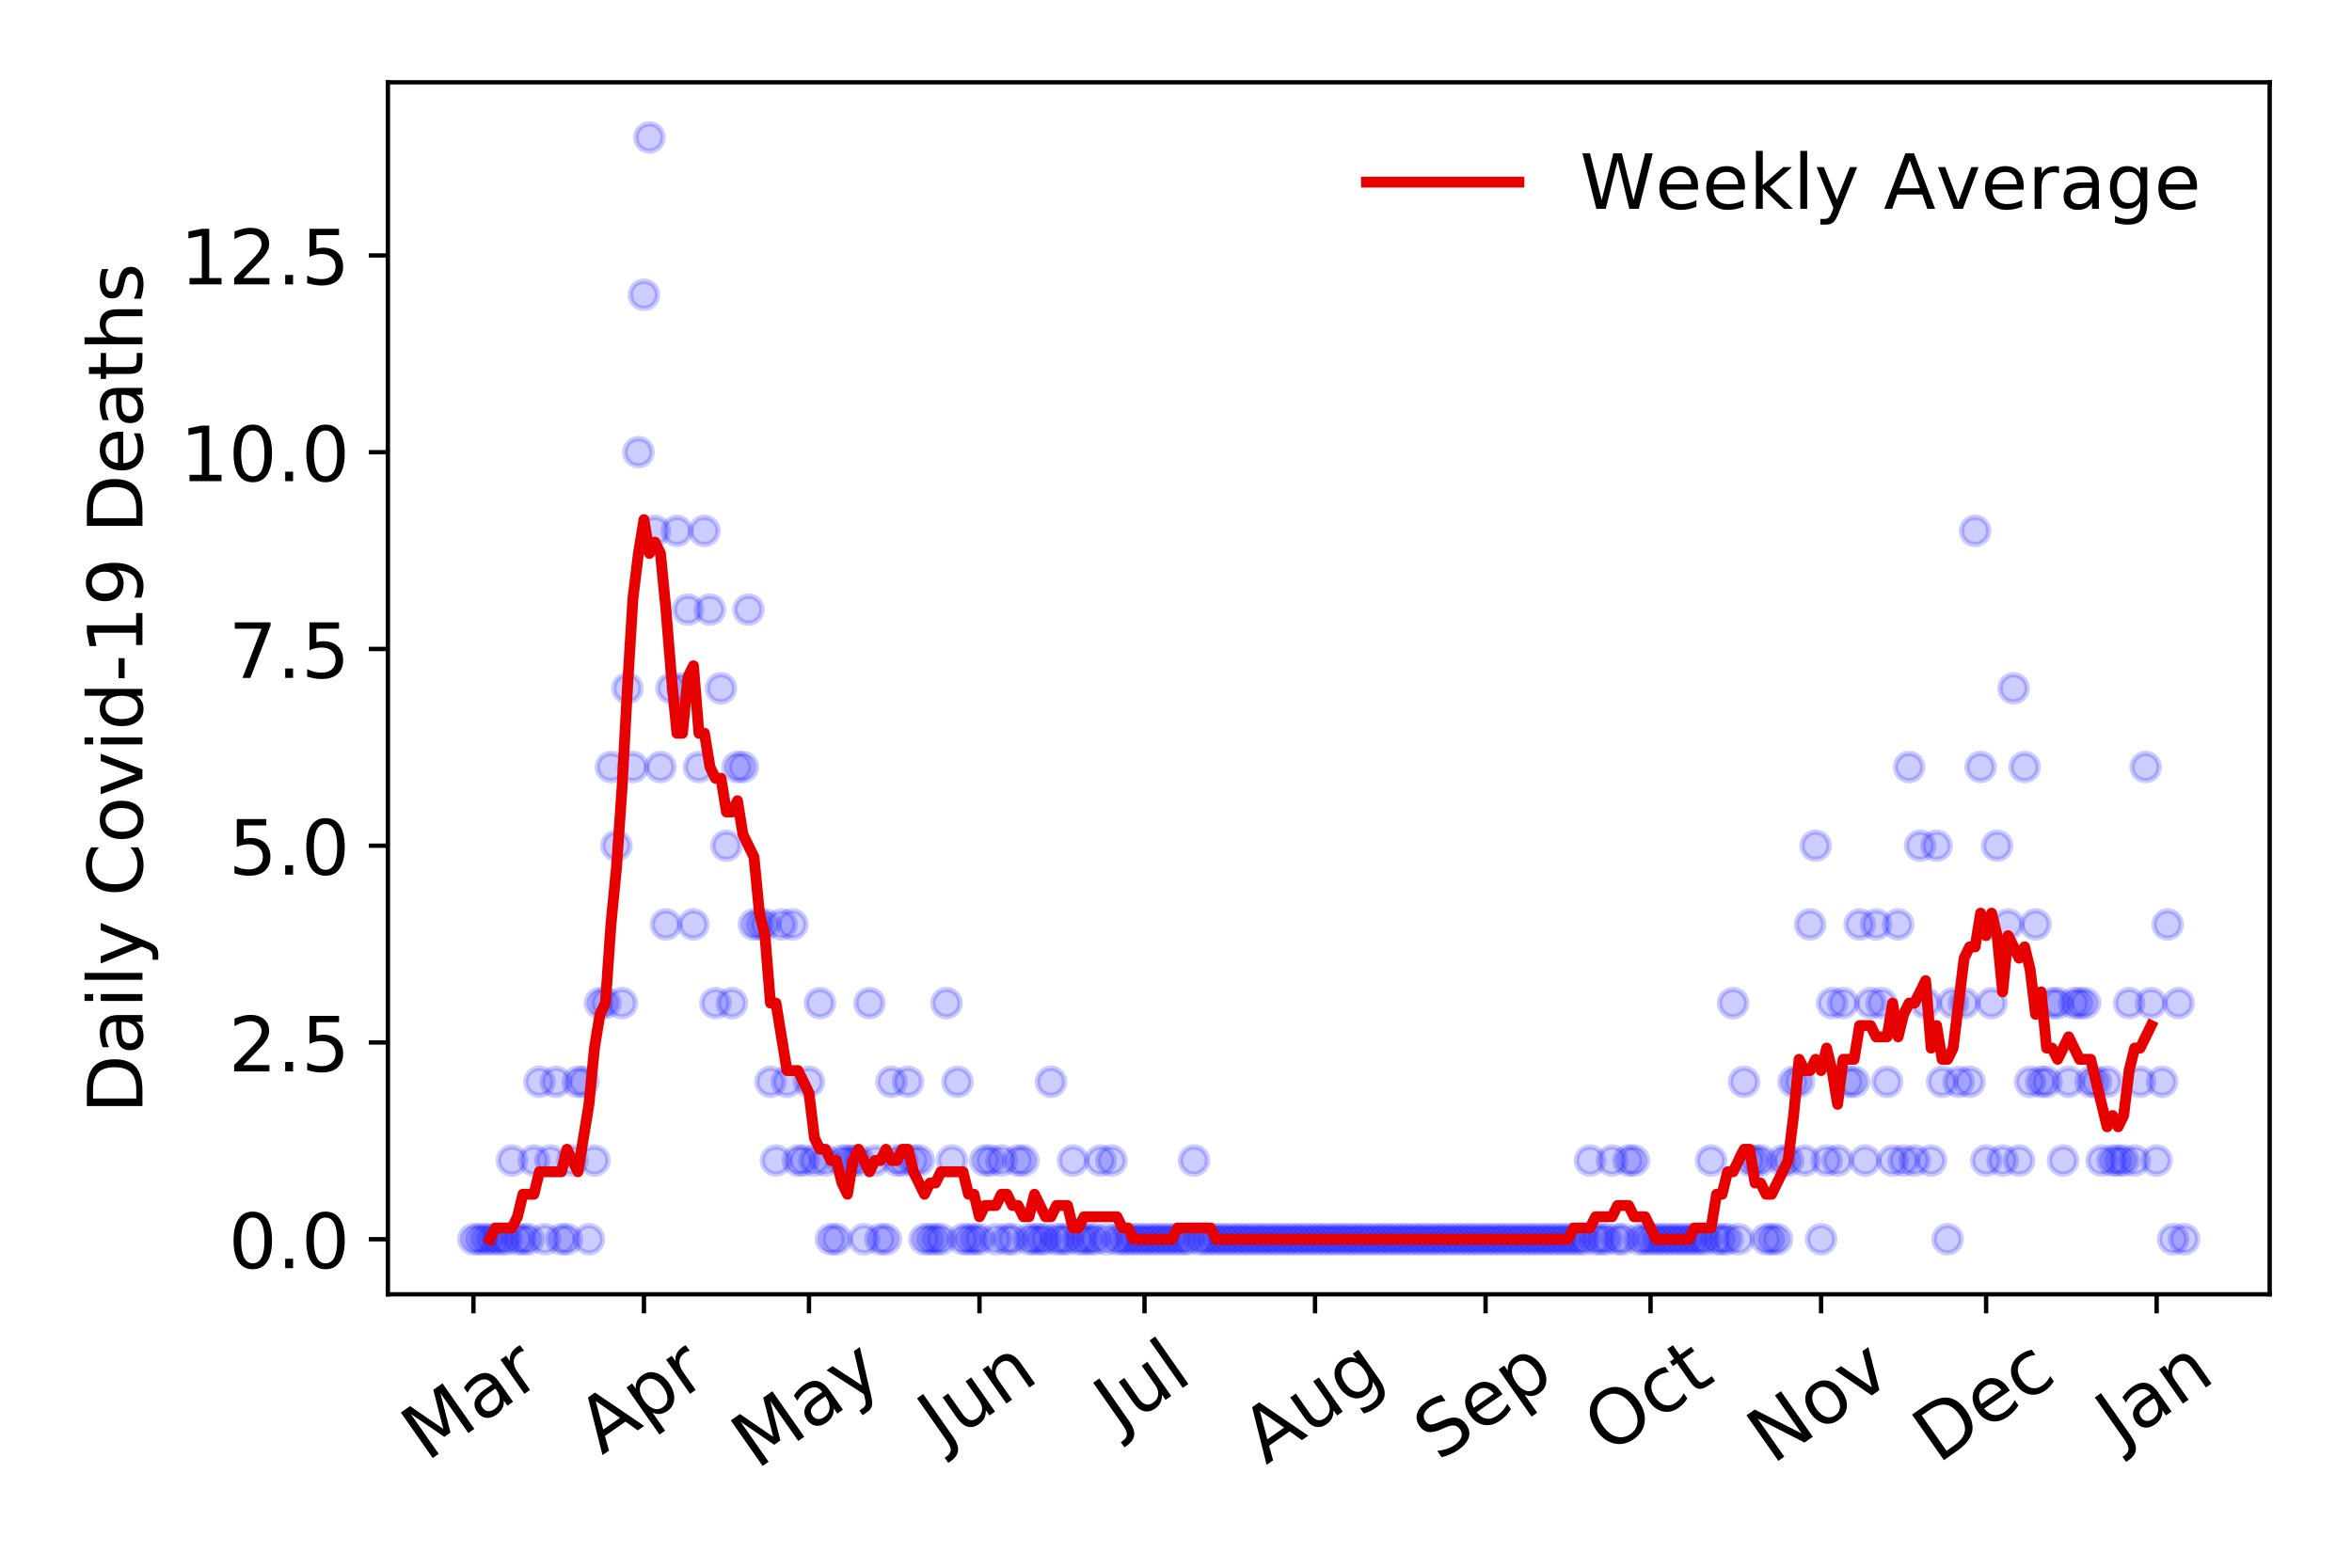 <?xml version="1.0" encoding="utf-8" standalone="no"?>
<!DOCTYPE svg PUBLIC "-//W3C//DTD SVG 1.1//EN"
  "http://www.w3.org/Graphics/SVG/1.1/DTD/svg11.dtd">
<!-- Created with matplotlib (https://matplotlib.org/) -->
<svg height="288pt" version="1.1" viewBox="0 0 432 288" width="432pt" xmlns="http://www.w3.org/2000/svg" xmlns:xlink="http://www.w3.org/1999/xlink">
 <defs>
  <style type="text/css">
*{stroke-linecap:butt;stroke-linejoin:round;}
  </style>
 </defs>
 <g id="figure_1">
  <g id="patch_1">
   <path d="M 0 288 
L 432 288 
L 432 0 
L 0 0 
z
" style="fill:#ffffff;"/>
  </g>
  <g id="axes_1">
   <g id="patch_2">
    <path d="M 71.245 237.778 
L 416.88 237.778 
L 416.88 15.12 
L 71.245 15.12 
z
" style="fill:#ffffff;"/>
   </g>
   <g id="matplotlib.axis_1">
    <g id="xtick_1">
     <g id="line2d_1">
      <defs>
       <path d="M 0 0 
L 0 3.5 
" id="m6f5584ae3d" style="stroke:#000000;stroke-width:0.8;"/>
      </defs>
      <g>
       <use style="stroke:#000000;stroke-width:0.8;" x="86.956" xlink:href="#m6f5584ae3d" y="237.778"/>
      </g>
     </g>
     <g id="text_1">
      <!-- Mar -->
      <defs>
       <path d="M 9.812 72.906 
L 24.516 72.906 
L 43.109 23.297 
L 61.812 72.906 
L 76.516 72.906 
L 76.516 0 
L 66.891 0 
L 66.891 64.016 
L 48.094 14.016 
L 38.188 14.016 
L 19.391 64.016 
L 19.391 0 
L 9.812 0 
z
" id="DejaVuSans-77"/>
       <path d="M 34.281 27.484 
Q 23.391 27.484 19.188 25 
Q 14.984 22.516 14.984 16.5 
Q 14.984 11.719 18.141 8.906 
Q 21.297 6.109 26.703 6.109 
Q 34.188 6.109 38.703 11.406 
Q 43.219 16.703 43.219 25.484 
L 43.219 27.484 
z
M 52.203 31.203 
L 52.203 0 
L 43.219 0 
L 43.219 8.297 
Q 40.141 3.328 35.547 0.953 
Q 30.953 -1.422 24.312 -1.422 
Q 15.922 -1.422 10.953 3.297 
Q 6 8.016 6 15.922 
Q 6 25.141 12.172 29.828 
Q 18.359 34.516 30.609 34.516 
L 43.219 34.516 
L 43.219 35.406 
Q 43.219 41.609 39.141 45 
Q 35.062 48.391 27.688 48.391 
Q 23 48.391 18.547 47.266 
Q 14.109 46.141 10.016 43.891 
L 10.016 52.203 
Q 14.938 54.109 19.578 55.047 
Q 24.219 56 28.609 56 
Q 40.484 56 46.344 49.844 
Q 52.203 43.703 52.203 31.203 
z
" id="DejaVuSans-97"/>
       <path d="M 41.109 46.297 
Q 39.594 47.172 37.812 47.578 
Q 36.031 48 33.891 48 
Q 26.266 48 22.188 43.047 
Q 18.109 38.094 18.109 28.812 
L 18.109 0 
L 9.078 0 
L 9.078 54.688 
L 18.109 54.688 
L 18.109 46.188 
Q 20.953 51.172 25.484 53.578 
Q 30.031 56 36.531 56 
Q 37.453 56 38.578 55.875 
Q 39.703 55.766 41.062 55.516 
z
" id="DejaVuSans-114"/>
      </defs>
      <g transform="translate(78.353 268.643)rotate(-35)scale(0.14 -0.14)">
       <use xlink:href="#DejaVuSans-77"/>
       <use x="86.279" xlink:href="#DejaVuSans-97"/>
       <use x="147.559" xlink:href="#DejaVuSans-114"/>
      </g>
     </g>
    </g>
    <g id="xtick_2">
     <g id="line2d_2">
      <g>
       <use style="stroke:#000000;stroke-width:0.8;" x="118.276" xlink:href="#m6f5584ae3d" y="237.778"/>
      </g>
     </g>
     <g id="text_2">
      <!-- Apr -->
      <defs>
       <path d="M 34.188 63.188 
L 20.797 26.906 
L 47.609 26.906 
z
M 28.609 72.906 
L 39.797 72.906 
L 67.578 0 
L 57.328 0 
L 50.688 18.703 
L 17.828 18.703 
L 11.188 0 
L 0.781 0 
z
" id="DejaVuSans-65"/>
       <path d="M 18.109 8.203 
L 18.109 -20.797 
L 9.078 -20.797 
L 9.078 54.688 
L 18.109 54.688 
L 18.109 46.391 
Q 20.953 51.266 25.266 53.625 
Q 29.594 56 35.594 56 
Q 45.562 56 51.781 48.094 
Q 58.016 40.188 58.016 27.297 
Q 58.016 14.406 51.781 6.484 
Q 45.562 -1.422 35.594 -1.422 
Q 29.594 -1.422 25.266 0.953 
Q 20.953 3.328 18.109 8.203 
z
M 48.688 27.297 
Q 48.688 37.203 44.609 42.844 
Q 40.531 48.484 33.406 48.484 
Q 26.266 48.484 22.188 42.844 
Q 18.109 37.203 18.109 27.297 
Q 18.109 17.391 22.188 11.75 
Q 26.266 6.109 33.406 6.109 
Q 40.531 6.109 44.609 11.75 
Q 48.688 17.391 48.688 27.297 
z
" id="DejaVuSans-112"/>
      </defs>
      <g transform="translate(110.572 267.384)rotate(-35)scale(0.14 -0.14)">
       <use xlink:href="#DejaVuSans-65"/>
       <use x="68.408" xlink:href="#DejaVuSans-112"/>
       <use x="131.885" xlink:href="#DejaVuSans-114"/>
      </g>
     </g>
    </g>
    <g id="xtick_3">
     <g id="line2d_3">
      <g>
       <use style="stroke:#000000;stroke-width:0.8;" x="148.586" xlink:href="#m6f5584ae3d" y="237.778"/>
      </g>
     </g>
     <g id="text_3">
      <!-- May -->
      <defs>
       <path d="M 32.172 -5.078 
Q 28.375 -14.844 24.75 -17.812 
Q 21.141 -20.797 15.094 -20.797 
L 7.906 -20.797 
L 7.906 -13.281 
L 13.188 -13.281 
Q 16.891 -13.281 18.938 -11.516 
Q 21 -9.766 23.484 -3.219 
L 25.094 0.875 
L 2.984 54.688 
L 12.5 54.688 
L 29.594 11.922 
L 46.688 54.688 
L 56.203 54.688 
z
" id="DejaVuSans-121"/>
      </defs>
      <g transform="translate(138.947 270.094)rotate(-35)scale(0.14 -0.14)">
       <use xlink:href="#DejaVuSans-77"/>
       <use x="86.279" xlink:href="#DejaVuSans-97"/>
       <use x="147.559" xlink:href="#DejaVuSans-121"/>
      </g>
     </g>
    </g>
    <g id="xtick_4">
     <g id="line2d_4">
      <g>
       <use style="stroke:#000000;stroke-width:0.8;" x="179.906" xlink:href="#m6f5584ae3d" y="237.778"/>
      </g>
     </g>
     <g id="text_4">
      <!-- Jun -->
      <defs>
       <path d="M 9.812 72.906 
L 19.672 72.906 
L 19.672 5.078 
Q 19.672 -8.109 14.672 -14.062 
Q 9.672 -20.016 -1.422 -20.016 
L -5.172 -20.016 
L -5.172 -11.719 
L -2.094 -11.719 
Q 4.438 -11.719 7.125 -8.047 
Q 9.812 -4.391 9.812 5.078 
z
" id="DejaVuSans-74"/>
       <path d="M 8.5 21.578 
L 8.5 54.688 
L 17.484 54.688 
L 17.484 21.922 
Q 17.484 14.156 20.5 10.266 
Q 23.531 6.391 29.594 6.391 
Q 36.859 6.391 41.078 11.031 
Q 45.312 15.672 45.312 23.688 
L 45.312 54.688 
L 54.297 54.688 
L 54.297 0 
L 45.312 0 
L 45.312 8.406 
Q 42.047 3.422 37.719 1 
Q 33.406 -1.422 27.688 -1.422 
Q 18.266 -1.422 13.375 4.438 
Q 8.5 10.297 8.5 21.578 
z
M 31.109 56 
z
" id="DejaVuSans-117"/>
       <path d="M 54.891 33.016 
L 54.891 0 
L 45.906 0 
L 45.906 32.719 
Q 45.906 40.484 42.875 44.328 
Q 39.844 48.188 33.797 48.188 
Q 26.516 48.188 22.312 43.547 
Q 18.109 38.922 18.109 30.906 
L 18.109 0 
L 9.078 0 
L 9.078 54.688 
L 18.109 54.688 
L 18.109 46.188 
Q 21.344 51.125 25.703 53.562 
Q 30.078 56 35.797 56 
Q 45.219 56 50.047 50.172 
Q 54.891 44.344 54.891 33.016 
z
" id="DejaVuSans-110"/>
      </defs>
      <g transform="translate(173.163 266.039)rotate(-35)scale(0.14 -0.14)">
       <use xlink:href="#DejaVuSans-74"/>
       <use x="29.492" xlink:href="#DejaVuSans-117"/>
       <use x="92.871" xlink:href="#DejaVuSans-110"/>
      </g>
     </g>
    </g>
    <g id="xtick_5">
     <g id="line2d_5">
      <g>
       <use style="stroke:#000000;stroke-width:0.8;" x="210.216" xlink:href="#m6f5584ae3d" y="237.778"/>
      </g>
     </g>
     <g id="text_5">
      <!-- Jul -->
      <defs>
       <path d="M 9.422 75.984 
L 18.406 75.984 
L 18.406 0 
L 9.422 0 
z
" id="DejaVuSans-108"/>
      </defs>
      <g transform="translate(205.514 263.181)rotate(-35)scale(0.14 -0.14)">
       <use xlink:href="#DejaVuSans-74"/>
       <use x="29.492" xlink:href="#DejaVuSans-117"/>
       <use x="92.871" xlink:href="#DejaVuSans-108"/>
      </g>
     </g>
    </g>
    <g id="xtick_6">
     <g id="line2d_6">
      <g>
       <use style="stroke:#000000;stroke-width:0.8;" x="241.537" xlink:href="#m6f5584ae3d" y="237.778"/>
      </g>
     </g>
     <g id="text_6">
      <!-- Aug -->
      <defs>
       <path d="M 45.406 27.984 
Q 45.406 37.75 41.375 43.109 
Q 37.359 48.484 30.078 48.484 
Q 22.859 48.484 18.828 43.109 
Q 14.797 37.75 14.797 27.984 
Q 14.797 18.266 18.828 12.891 
Q 22.859 7.516 30.078 7.516 
Q 37.359 7.516 41.375 12.891 
Q 45.406 18.266 45.406 27.984 
z
M 54.391 6.781 
Q 54.391 -7.172 48.188 -13.984 
Q 42 -20.797 29.203 -20.797 
Q 24.469 -20.797 20.266 -20.094 
Q 16.062 -19.391 12.109 -17.922 
L 12.109 -9.188 
Q 16.062 -11.328 19.922 -12.344 
Q 23.781 -13.375 27.781 -13.375 
Q 36.625 -13.375 41.016 -8.766 
Q 45.406 -4.156 45.406 5.172 
L 45.406 9.625 
Q 42.625 4.781 38.281 2.391 
Q 33.938 0 27.875 0 
Q 17.828 0 11.672 7.656 
Q 5.516 15.328 5.516 27.984 
Q 5.516 40.672 11.672 48.328 
Q 17.828 56 27.875 56 
Q 33.938 56 38.281 53.609 
Q 42.625 51.219 45.406 46.391 
L 45.406 54.688 
L 54.391 54.688 
z
" id="DejaVuSans-103"/>
      </defs>
      <g transform="translate(232.556 269.172)rotate(-35)scale(0.14 -0.14)">
       <use xlink:href="#DejaVuSans-65"/>
       <use x="68.408" xlink:href="#DejaVuSans-117"/>
       <use x="131.787" xlink:href="#DejaVuSans-103"/>
      </g>
     </g>
    </g>
    <g id="xtick_7">
     <g id="line2d_7">
      <g>
       <use style="stroke:#000000;stroke-width:0.8;" x="272.857" xlink:href="#m6f5584ae3d" y="237.778"/>
      </g>
     </g>
     <g id="text_7">
      <!-- Sep -->
      <defs>
       <path d="M 53.516 70.516 
L 53.516 60.891 
Q 47.906 63.578 42.922 64.891 
Q 37.938 66.219 33.297 66.219 
Q 25.25 66.219 20.875 63.094 
Q 16.5 59.969 16.5 54.203 
Q 16.5 49.359 19.406 46.891 
Q 22.312 44.438 30.422 42.922 
L 36.375 41.703 
Q 47.406 39.594 52.656 34.297 
Q 57.906 29 57.906 20.125 
Q 57.906 9.516 50.797 4.047 
Q 43.703 -1.422 29.984 -1.422 
Q 24.812 -1.422 18.969 -0.25 
Q 13.141 0.922 6.891 3.219 
L 6.891 13.375 
Q 12.891 10.016 18.656 8.297 
Q 24.422 6.594 29.984 6.594 
Q 38.422 6.594 43.016 9.906 
Q 47.609 13.234 47.609 19.391 
Q 47.609 24.75 44.312 27.781 
Q 41.016 30.812 33.5 32.328 
L 27.484 33.5 
Q 16.453 35.688 11.516 40.375 
Q 6.594 45.062 6.594 53.422 
Q 6.594 63.094 13.406 68.656 
Q 20.219 74.219 32.172 74.219 
Q 37.312 74.219 42.625 73.281 
Q 47.953 72.359 53.516 70.516 
z
" id="DejaVuSans-83"/>
       <path d="M 56.203 29.594 
L 56.203 25.203 
L 14.891 25.203 
Q 15.484 15.922 20.484 11.062 
Q 25.484 6.203 34.422 6.203 
Q 39.594 6.203 44.453 7.469 
Q 49.312 8.734 54.109 11.281 
L 54.109 2.781 
Q 49.266 0.734 44.188 -0.344 
Q 39.109 -1.422 33.891 -1.422 
Q 20.797 -1.422 13.156 6.188 
Q 5.516 13.812 5.516 26.812 
Q 5.516 40.234 12.766 48.109 
Q 20.016 56 32.328 56 
Q 43.359 56 49.781 48.891 
Q 56.203 41.797 56.203 29.594 
z
M 47.219 32.234 
Q 47.125 39.594 43.094 43.984 
Q 39.062 48.391 32.422 48.391 
Q 24.906 48.391 20.391 44.141 
Q 15.875 39.891 15.188 32.172 
z
" id="DejaVuSans-101"/>
      </defs>
      <g transform="translate(264.264 268.629)rotate(-35)scale(0.14 -0.14)">
       <use xlink:href="#DejaVuSans-83"/>
       <use x="63.477" xlink:href="#DejaVuSans-101"/>
       <use x="125" xlink:href="#DejaVuSans-112"/>
      </g>
     </g>
    </g>
    <g id="xtick_8">
     <g id="line2d_8">
      <g>
       <use style="stroke:#000000;stroke-width:0.8;" x="303.167" xlink:href="#m6f5584ae3d" y="237.778"/>
      </g>
     </g>
     <g id="text_8">
      <!-- Oct -->
      <defs>
       <path d="M 39.406 66.219 
Q 28.656 66.219 22.328 58.203 
Q 16.016 50.203 16.016 36.375 
Q 16.016 22.609 22.328 14.594 
Q 28.656 6.594 39.406 6.594 
Q 50.141 6.594 56.422 14.594 
Q 62.703 22.609 62.703 36.375 
Q 62.703 50.203 56.422 58.203 
Q 50.141 66.219 39.406 66.219 
z
M 39.406 74.219 
Q 54.734 74.219 63.906 63.938 
Q 73.094 53.656 73.094 36.375 
Q 73.094 19.141 63.906 8.859 
Q 54.734 -1.422 39.406 -1.422 
Q 24.031 -1.422 14.812 8.828 
Q 5.609 19.094 5.609 36.375 
Q 5.609 53.656 14.812 63.938 
Q 24.031 74.219 39.406 74.219 
z
" id="DejaVuSans-79"/>
       <path d="M 48.781 52.594 
L 48.781 44.188 
Q 44.969 46.297 41.141 47.344 
Q 37.312 48.391 33.406 48.391 
Q 24.656 48.391 19.812 42.844 
Q 14.984 37.312 14.984 27.297 
Q 14.984 17.281 19.812 11.734 
Q 24.656 6.203 33.406 6.203 
Q 37.312 6.203 41.141 7.25 
Q 44.969 8.297 48.781 10.406 
L 48.781 2.094 
Q 45.016 0.344 40.984 -0.531 
Q 36.969 -1.422 32.422 -1.422 
Q 20.062 -1.422 12.781 6.344 
Q 5.516 14.109 5.516 27.297 
Q 5.516 40.672 12.859 48.328 
Q 20.219 56 33.016 56 
Q 37.156 56 41.109 55.141 
Q 45.062 54.297 48.781 52.594 
z
" id="DejaVuSans-99"/>
       <path d="M 18.312 70.219 
L 18.312 54.688 
L 36.812 54.688 
L 36.812 47.703 
L 18.312 47.703 
L 18.312 18.016 
Q 18.312 11.328 20.141 9.422 
Q 21.969 7.516 27.594 7.516 
L 36.812 7.516 
L 36.812 0 
L 27.594 0 
Q 17.188 0 13.234 3.875 
Q 9.281 7.766 9.281 18.016 
L 9.281 47.703 
L 2.688 47.703 
L 2.688 54.688 
L 9.281 54.688 
L 9.281 70.219 
z
" id="DejaVuSans-116"/>
      </defs>
      <g transform="translate(295.468 267.377)rotate(-35)scale(0.14 -0.14)">
       <use xlink:href="#DejaVuSans-79"/>
       <use x="78.711" xlink:href="#DejaVuSans-99"/>
       <use x="133.691" xlink:href="#DejaVuSans-116"/>
      </g>
     </g>
    </g>
    <g id="xtick_9">
     <g id="line2d_9">
      <g>
       <use style="stroke:#000000;stroke-width:0.8;" x="334.487" xlink:href="#m6f5584ae3d" y="237.778"/>
      </g>
     </g>
     <g id="text_9">
      <!-- Nov -->
      <defs>
       <path d="M 9.812 72.906 
L 23.094 72.906 
L 55.422 11.922 
L 55.422 72.906 
L 64.984 72.906 
L 64.984 0 
L 51.703 0 
L 19.391 60.984 
L 19.391 0 
L 9.812 0 
z
" id="DejaVuSans-78"/>
       <path d="M 30.609 48.391 
Q 23.391 48.391 19.188 42.75 
Q 14.984 37.109 14.984 27.297 
Q 14.984 17.484 19.156 11.844 
Q 23.344 6.203 30.609 6.203 
Q 37.797 6.203 41.984 11.859 
Q 46.188 17.531 46.188 27.297 
Q 46.188 37.016 41.984 42.703 
Q 37.797 48.391 30.609 48.391 
z
M 30.609 56 
Q 42.328 56 49.016 48.375 
Q 55.719 40.766 55.719 27.297 
Q 55.719 13.875 49.016 6.219 
Q 42.328 -1.422 30.609 -1.422 
Q 18.844 -1.422 12.172 6.219 
Q 5.516 13.875 5.516 27.297 
Q 5.516 40.766 12.172 48.375 
Q 18.844 56 30.609 56 
z
" id="DejaVuSans-111"/>
       <path d="M 2.984 54.688 
L 12.5 54.688 
L 29.594 8.797 
L 46.688 54.688 
L 56.203 54.688 
L 35.688 0 
L 23.484 0 
z
" id="DejaVuSans-118"/>
      </defs>
      <g transform="translate(325.511 269.166)rotate(-35)scale(0.14 -0.14)">
       <use xlink:href="#DejaVuSans-78"/>
       <use x="74.805" xlink:href="#DejaVuSans-111"/>
       <use x="135.986" xlink:href="#DejaVuSans-118"/>
      </g>
     </g>
    </g>
    <g id="xtick_10">
     <g id="line2d_10">
      <g>
       <use style="stroke:#000000;stroke-width:0.8;" x="364.797" xlink:href="#m6f5584ae3d" y="237.778"/>
      </g>
     </g>
     <g id="text_10">
      <!-- Dec -->
      <defs>
       <path d="M 19.672 64.797 
L 19.672 8.109 
L 31.594 8.109 
Q 46.688 8.109 53.688 14.938 
Q 60.688 21.781 60.688 36.531 
Q 60.688 51.172 53.688 57.984 
Q 46.688 64.797 31.594 64.797 
z
M 9.812 72.906 
L 30.078 72.906 
Q 51.266 72.906 61.172 64.094 
Q 71.094 55.281 71.094 36.531 
Q 71.094 17.672 61.125 8.828 
Q 51.172 0 30.078 0 
L 9.812 0 
z
" id="DejaVuSans-68"/>
      </defs>
      <g transform="translate(355.917 269.032)rotate(-35)scale(0.14 -0.14)">
       <use xlink:href="#DejaVuSans-68"/>
       <use x="77.002" xlink:href="#DejaVuSans-101"/>
       <use x="138.525" xlink:href="#DejaVuSans-99"/>
      </g>
     </g>
    </g>
    <g id="xtick_11">
     <g id="line2d_11">
      <g>
       <use style="stroke:#000000;stroke-width:0.8;" x="396.118" xlink:href="#m6f5584ae3d" y="237.778"/>
      </g>
     </g>
     <g id="text_11">
      <!-- Jan -->
      <g transform="translate(389.494 265.871)rotate(-35)scale(0.14 -0.14)">
       <use xlink:href="#DejaVuSans-74"/>
       <use x="29.492" xlink:href="#DejaVuSans-97"/>
       <use x="90.771" xlink:href="#DejaVuSans-110"/>
      </g>
     </g>
    </g>
   </g>
   <g id="matplotlib.axis_2">
    <g id="ytick_1">
     <g id="line2d_12">
      <defs>
       <path d="M 0 0 
L -3.5 0 
" id="mfbf50e91b9" style="stroke:#000000;stroke-width:0.8;"/>
      </defs>
      <g>
       <use style="stroke:#000000;stroke-width:0.8;" x="71.245" xlink:href="#mfbf50e91b9" y="227.657"/>
      </g>
     </g>
     <g id="text_12">
      <!-- 0.0 -->
      <defs>
       <path d="M 31.781 66.406 
Q 24.172 66.406 20.328 58.906 
Q 16.5 51.422 16.5 36.375 
Q 16.5 21.391 20.328 13.891 
Q 24.172 6.391 31.781 6.391 
Q 39.453 6.391 43.281 13.891 
Q 47.125 21.391 47.125 36.375 
Q 47.125 51.422 43.281 58.906 
Q 39.453 66.406 31.781 66.406 
z
M 31.781 74.219 
Q 44.047 74.219 50.516 64.516 
Q 56.984 54.828 56.984 36.375 
Q 56.984 17.969 50.516 8.266 
Q 44.047 -1.422 31.781 -1.422 
Q 19.531 -1.422 13.062 8.266 
Q 6.594 17.969 6.594 36.375 
Q 6.594 54.828 13.062 64.516 
Q 19.531 74.219 31.781 74.219 
z
" id="DejaVuSans-48"/>
       <path d="M 10.688 12.406 
L 21 12.406 
L 21 0 
L 10.688 0 
z
" id="DejaVuSans-46"/>
      </defs>
      <g transform="translate(41.981 232.976)scale(0.14 -0.14)">
       <use xlink:href="#DejaVuSans-48"/>
       <use x="63.623" xlink:href="#DejaVuSans-46"/>
       <use x="95.41" xlink:href="#DejaVuSans-48"/>
      </g>
     </g>
    </g>
    <g id="ytick_2">
     <g id="line2d_13">
      <g>
       <use style="stroke:#000000;stroke-width:0.8;" x="71.245" xlink:href="#mfbf50e91b9" y="191.512"/>
      </g>
     </g>
     <g id="text_13">
      <!-- 2.5 -->
      <defs>
       <path d="M 19.188 8.297 
L 53.609 8.297 
L 53.609 0 
L 7.328 0 
L 7.328 8.297 
Q 12.938 14.109 22.625 23.891 
Q 32.328 33.688 34.812 36.531 
Q 39.547 41.844 41.422 45.531 
Q 43.312 49.219 43.312 52.781 
Q 43.312 58.594 39.234 62.25 
Q 35.156 65.922 28.609 65.922 
Q 23.969 65.922 18.812 64.312 
Q 13.672 62.703 7.812 59.422 
L 7.812 69.391 
Q 13.766 71.781 18.938 73 
Q 24.125 74.219 28.422 74.219 
Q 39.75 74.219 46.484 68.547 
Q 53.219 62.891 53.219 53.422 
Q 53.219 48.922 51.531 44.891 
Q 49.859 40.875 45.406 35.406 
Q 44.188 33.984 37.641 27.219 
Q 31.109 20.453 19.188 8.297 
z
" id="DejaVuSans-50"/>
       <path d="M 10.797 72.906 
L 49.516 72.906 
L 49.516 64.594 
L 19.828 64.594 
L 19.828 46.734 
Q 21.969 47.469 24.109 47.828 
Q 26.266 48.188 28.422 48.188 
Q 40.625 48.188 47.75 41.5 
Q 54.891 34.812 54.891 23.391 
Q 54.891 11.625 47.562 5.094 
Q 40.234 -1.422 26.906 -1.422 
Q 22.312 -1.422 17.547 -0.641 
Q 12.797 0.141 7.719 1.703 
L 7.719 11.625 
Q 12.109 9.234 16.797 8.062 
Q 21.484 6.891 26.703 6.891 
Q 35.156 6.891 40.078 11.328 
Q 45.016 15.766 45.016 23.391 
Q 45.016 31 40.078 35.438 
Q 35.156 39.891 26.703 39.891 
Q 22.75 39.891 18.812 39.016 
Q 14.891 38.141 10.797 36.281 
z
" id="DejaVuSans-53"/>
      </defs>
      <g transform="translate(41.981 196.83)scale(0.14 -0.14)">
       <use xlink:href="#DejaVuSans-50"/>
       <use x="63.623" xlink:href="#DejaVuSans-46"/>
       <use x="95.41" xlink:href="#DejaVuSans-53"/>
      </g>
     </g>
    </g>
    <g id="ytick_3">
     <g id="line2d_14">
      <g>
       <use style="stroke:#000000;stroke-width:0.8;" x="71.245" xlink:href="#mfbf50e91b9" y="155.366"/>
      </g>
     </g>
     <g id="text_14">
      <!-- 5.0 -->
      <g transform="translate(41.981 160.685)scale(0.14 -0.14)">
       <use xlink:href="#DejaVuSans-53"/>
       <use x="63.623" xlink:href="#DejaVuSans-46"/>
       <use x="95.41" xlink:href="#DejaVuSans-48"/>
      </g>
     </g>
    </g>
    <g id="ytick_4">
     <g id="line2d_15">
      <g>
       <use style="stroke:#000000;stroke-width:0.8;" x="71.245" xlink:href="#mfbf50e91b9" y="119.22"/>
      </g>
     </g>
     <g id="text_15">
      <!-- 7.5 -->
      <defs>
       <path d="M 8.203 72.906 
L 55.078 72.906 
L 55.078 68.703 
L 28.609 0 
L 18.312 0 
L 43.219 64.594 
L 8.203 64.594 
z
" id="DejaVuSans-55"/>
      </defs>
      <g transform="translate(41.981 124.539)scale(0.14 -0.14)">
       <use xlink:href="#DejaVuSans-55"/>
       <use x="63.623" xlink:href="#DejaVuSans-46"/>
       <use x="95.41" xlink:href="#DejaVuSans-53"/>
      </g>
     </g>
    </g>
    <g id="ytick_5">
     <g id="line2d_16">
      <g>
       <use style="stroke:#000000;stroke-width:0.8;" x="71.245" xlink:href="#mfbf50e91b9" y="83.074"/>
      </g>
     </g>
     <g id="text_16">
      <!-- 10.0 -->
      <defs>
       <path d="M 12.406 8.297 
L 28.516 8.297 
L 28.516 63.922 
L 10.984 60.406 
L 10.984 69.391 
L 28.422 72.906 
L 38.281 72.906 
L 38.281 8.297 
L 54.391 8.297 
L 54.391 0 
L 12.406 0 
z
" id="DejaVuSans-49"/>
      </defs>
      <g transform="translate(33.073 88.393)scale(0.14 -0.14)">
       <use xlink:href="#DejaVuSans-49"/>
       <use x="63.623" xlink:href="#DejaVuSans-48"/>
       <use x="127.246" xlink:href="#DejaVuSans-46"/>
       <use x="159.033" xlink:href="#DejaVuSans-48"/>
      </g>
     </g>
    </g>
    <g id="ytick_6">
     <g id="line2d_17">
      <g>
       <use style="stroke:#000000;stroke-width:0.8;" x="71.245" xlink:href="#mfbf50e91b9" y="46.928"/>
      </g>
     </g>
     <g id="text_17">
      <!-- 12.5 -->
      <g transform="translate(33.073 52.247)scale(0.14 -0.14)">
       <use xlink:href="#DejaVuSans-49"/>
       <use x="63.623" xlink:href="#DejaVuSans-50"/>
       <use x="127.246" xlink:href="#DejaVuSans-46"/>
       <use x="159.033" xlink:href="#DejaVuSans-53"/>
      </g>
     </g>
    </g>
    <g id="text_18">
     <!-- Daily Covid-19 Deaths -->
     <defs>
      <path d="M 9.422 54.688 
L 18.406 54.688 
L 18.406 0 
L 9.422 0 
z
M 9.422 75.984 
L 18.406 75.984 
L 18.406 64.594 
L 9.422 64.594 
z
" id="DejaVuSans-105"/>
      <path id="DejaVuSans-32"/>
      <path d="M 64.406 67.281 
L 64.406 56.891 
Q 59.422 61.531 53.781 63.812 
Q 48.141 66.109 41.797 66.109 
Q 29.297 66.109 22.656 58.469 
Q 16.016 50.828 16.016 36.375 
Q 16.016 21.969 22.656 14.328 
Q 29.297 6.688 41.797 6.688 
Q 48.141 6.688 53.781 8.984 
Q 59.422 11.281 64.406 15.922 
L 64.406 5.609 
Q 59.234 2.094 53.438 0.328 
Q 47.656 -1.422 41.219 -1.422 
Q 24.656 -1.422 15.125 8.703 
Q 5.609 18.844 5.609 36.375 
Q 5.609 53.953 15.125 64.078 
Q 24.656 74.219 41.219 74.219 
Q 47.75 74.219 53.531 72.484 
Q 59.328 70.75 64.406 67.281 
z
" id="DejaVuSans-67"/>
      <path d="M 45.406 46.391 
L 45.406 75.984 
L 54.391 75.984 
L 54.391 0 
L 45.406 0 
L 45.406 8.203 
Q 42.578 3.328 38.25 0.953 
Q 33.938 -1.422 27.875 -1.422 
Q 17.969 -1.422 11.734 6.484 
Q 5.516 14.406 5.516 27.297 
Q 5.516 40.188 11.734 48.094 
Q 17.969 56 27.875 56 
Q 33.938 56 38.25 53.625 
Q 42.578 51.266 45.406 46.391 
z
M 14.797 27.297 
Q 14.797 17.391 18.875 11.75 
Q 22.953 6.109 30.078 6.109 
Q 37.203 6.109 41.297 11.75 
Q 45.406 17.391 45.406 27.297 
Q 45.406 37.203 41.297 42.844 
Q 37.203 48.484 30.078 48.484 
Q 22.953 48.484 18.875 42.844 
Q 14.797 37.203 14.797 27.297 
z
" id="DejaVuSans-100"/>
      <path d="M 4.891 31.391 
L 31.203 31.391 
L 31.203 23.391 
L 4.891 23.391 
z
" id="DejaVuSans-45"/>
      <path d="M 10.984 1.516 
L 10.984 10.5 
Q 14.703 8.734 18.5 7.812 
Q 22.312 6.891 25.984 6.891 
Q 35.75 6.891 40.891 13.453 
Q 46.047 20.016 46.781 33.406 
Q 43.953 29.203 39.594 26.953 
Q 35.25 24.703 29.984 24.703 
Q 19.047 24.703 12.672 31.312 
Q 6.297 37.938 6.297 49.422 
Q 6.297 60.641 12.938 67.422 
Q 19.578 74.219 30.609 74.219 
Q 43.266 74.219 49.922 64.516 
Q 56.594 54.828 56.594 36.375 
Q 56.594 19.141 48.406 8.859 
Q 40.234 -1.422 26.422 -1.422 
Q 22.703 -1.422 18.891 -0.688 
Q 15.094 0.047 10.984 1.516 
z
M 30.609 32.422 
Q 37.25 32.422 41.125 36.953 
Q 45.016 41.5 45.016 49.422 
Q 45.016 57.281 41.125 61.844 
Q 37.25 66.406 30.609 66.406 
Q 23.969 66.406 20.094 61.844 
Q 16.219 57.281 16.219 49.422 
Q 16.219 41.5 20.094 36.953 
Q 23.969 32.422 30.609 32.422 
z
" id="DejaVuSans-57"/>
      <path d="M 54.891 33.016 
L 54.891 0 
L 45.906 0 
L 45.906 32.719 
Q 45.906 40.484 42.875 44.328 
Q 39.844 48.188 33.797 48.188 
Q 26.516 48.188 22.312 43.547 
Q 18.109 38.922 18.109 30.906 
L 18.109 0 
L 9.078 0 
L 9.078 75.984 
L 18.109 75.984 
L 18.109 46.188 
Q 21.344 51.125 25.703 53.562 
Q 30.078 56 35.797 56 
Q 45.219 56 50.047 50.172 
Q 54.891 44.344 54.891 33.016 
z
" id="DejaVuSans-104"/>
      <path d="M 44.281 53.078 
L 44.281 44.578 
Q 40.484 46.531 36.375 47.5 
Q 32.281 48.484 27.875 48.484 
Q 21.188 48.484 17.844 46.438 
Q 14.5 44.391 14.5 40.281 
Q 14.5 37.156 16.891 35.375 
Q 19.281 33.594 26.516 31.984 
L 29.594 31.297 
Q 39.156 29.25 43.188 25.516 
Q 47.219 21.781 47.219 15.094 
Q 47.219 7.469 41.188 3.016 
Q 35.156 -1.422 24.609 -1.422 
Q 20.219 -1.422 15.453 -0.562 
Q 10.688 0.297 5.422 2 
L 5.422 11.281 
Q 10.406 8.688 15.234 7.391 
Q 20.062 6.109 24.812 6.109 
Q 31.156 6.109 34.562 8.281 
Q 37.984 10.453 37.984 14.406 
Q 37.984 18.062 35.516 20.016 
Q 33.062 21.969 24.703 23.781 
L 21.578 24.516 
Q 13.234 26.266 9.516 29.906 
Q 5.812 33.547 5.812 39.891 
Q 5.812 47.609 11.281 51.797 
Q 16.75 56 26.812 56 
Q 31.781 56 36.172 55.266 
Q 40.578 54.547 44.281 53.078 
z
" id="DejaVuSans-115"/>
     </defs>
     <g transform="translate(26.162 204.56)rotate(-90)scale(0.14 -0.14)">
      <use xlink:href="#DejaVuSans-68"/>
      <use x="77.002" xlink:href="#DejaVuSans-97"/>
      <use x="138.281" xlink:href="#DejaVuSans-105"/>
      <use x="166.064" xlink:href="#DejaVuSans-108"/>
      <use x="193.848" xlink:href="#DejaVuSans-121"/>
      <use x="253.027" xlink:href="#DejaVuSans-32"/>
      <use x="284.814" xlink:href="#DejaVuSans-67"/>
      <use x="354.639" xlink:href="#DejaVuSans-111"/>
      <use x="415.82" xlink:href="#DejaVuSans-118"/>
      <use x="475" xlink:href="#DejaVuSans-105"/>
      <use x="502.783" xlink:href="#DejaVuSans-100"/>
      <use x="566.26" xlink:href="#DejaVuSans-45"/>
      <use x="602.344" xlink:href="#DejaVuSans-49"/>
      <use x="665.967" xlink:href="#DejaVuSans-57"/>
      <use x="729.59" xlink:href="#DejaVuSans-32"/>
      <use x="761.377" xlink:href="#DejaVuSans-68"/>
      <use x="838.379" xlink:href="#DejaVuSans-101"/>
      <use x="899.902" xlink:href="#DejaVuSans-97"/>
      <use x="961.182" xlink:href="#DejaVuSans-116"/>
      <use x="1000.391" xlink:href="#DejaVuSans-104"/>
      <use x="1063.77" xlink:href="#DejaVuSans-115"/>
     </g>
    </g>
   </g>
   <g id="line2d_18">
    <defs>
     <path d="M 0 2.5 
C 0.663 2.5 1.299 2.237 1.768 1.768 
C 2.237 1.299 2.5 0.663 2.5 0 
C 2.5 -0.663 2.237 -1.299 1.768 -1.768 
C 1.299 -2.237 0.663 -2.5 0 -2.5 
C -0.663 -2.5 -1.299 -2.237 -1.768 -1.768 
C -2.237 -1.299 -2.5 -0.663 -2.5 0 
C -2.5 0.663 -2.237 1.299 -1.768 1.768 
C -1.299 2.237 -0.663 2.5 0 2.5 
z
" id="m8cbb3d84b7" style="stroke:#0000ff;stroke-opacity:0.2;"/>
    </defs>
    <g clip-path="url(#p16dde242bd)">
     <use style="fill:#0000ff;fill-opacity:0.2;stroke:#0000ff;stroke-opacity:0.2;" x="86.956" xlink:href="#m8cbb3d84b7" y="227.657"/>
     <use style="fill:#0000ff;fill-opacity:0.2;stroke:#0000ff;stroke-opacity:0.2;" x="87.966" xlink:href="#m8cbb3d84b7" y="227.657"/>
     <use style="fill:#0000ff;fill-opacity:0.2;stroke:#0000ff;stroke-opacity:0.2;" x="88.976" xlink:href="#m8cbb3d84b7" y="227.657"/>
     <use style="fill:#0000ff;fill-opacity:0.2;stroke:#0000ff;stroke-opacity:0.2;" x="89.987" xlink:href="#m8cbb3d84b7" y="227.657"/>
     <use style="fill:#0000ff;fill-opacity:0.2;stroke:#0000ff;stroke-opacity:0.2;" x="90.997" xlink:href="#m8cbb3d84b7" y="227.657"/>
     <use style="fill:#0000ff;fill-opacity:0.2;stroke:#0000ff;stroke-opacity:0.2;" x="92.007" xlink:href="#m8cbb3d84b7" y="227.657"/>
     <use style="fill:#0000ff;fill-opacity:0.2;stroke:#0000ff;stroke-opacity:0.2;" x="93.018" xlink:href="#m8cbb3d84b7" y="227.657"/>
     <use style="fill:#0000ff;fill-opacity:0.2;stroke:#0000ff;stroke-opacity:0.2;" x="94.028" xlink:href="#m8cbb3d84b7" y="213.199"/>
     <use style="fill:#0000ff;fill-opacity:0.2;stroke:#0000ff;stroke-opacity:0.2;" x="95.038" xlink:href="#m8cbb3d84b7" y="227.657"/>
     <use style="fill:#0000ff;fill-opacity:0.2;stroke:#0000ff;stroke-opacity:0.2;" x="96.049" xlink:href="#m8cbb3d84b7" y="227.657"/>
     <use style="fill:#0000ff;fill-opacity:0.2;stroke:#0000ff;stroke-opacity:0.2;" x="97.059" xlink:href="#m8cbb3d84b7" y="227.657"/>
     <use style="fill:#0000ff;fill-opacity:0.2;stroke:#0000ff;stroke-opacity:0.2;" x="98.069" xlink:href="#m8cbb3d84b7" y="213.199"/>
     <use style="fill:#0000ff;fill-opacity:0.2;stroke:#0000ff;stroke-opacity:0.2;" x="99.08" xlink:href="#m8cbb3d84b7" y="198.741"/>
     <use style="fill:#0000ff;fill-opacity:0.2;stroke:#0000ff;stroke-opacity:0.2;" x="100.09" xlink:href="#m8cbb3d84b7" y="227.657"/>
     <use style="fill:#0000ff;fill-opacity:0.2;stroke:#0000ff;stroke-opacity:0.2;" x="101.1" xlink:href="#m8cbb3d84b7" y="213.199"/>
     <use style="fill:#0000ff;fill-opacity:0.2;stroke:#0000ff;stroke-opacity:0.2;" x="102.111" xlink:href="#m8cbb3d84b7" y="198.741"/>
     <use style="fill:#0000ff;fill-opacity:0.2;stroke:#0000ff;stroke-opacity:0.2;" x="103.121" xlink:href="#m8cbb3d84b7" y="227.657"/>
     <use style="fill:#0000ff;fill-opacity:0.2;stroke:#0000ff;stroke-opacity:0.2;" x="104.131" xlink:href="#m8cbb3d84b7" y="227.657"/>
     <use style="fill:#0000ff;fill-opacity:0.2;stroke:#0000ff;stroke-opacity:0.2;" x="105.142" xlink:href="#m8cbb3d84b7" y="213.199"/>
     <use style="fill:#0000ff;fill-opacity:0.2;stroke:#0000ff;stroke-opacity:0.2;" x="106.152" xlink:href="#m8cbb3d84b7" y="198.741"/>
     <use style="fill:#0000ff;fill-opacity:0.2;stroke:#0000ff;stroke-opacity:0.2;" x="107.162" xlink:href="#m8cbb3d84b7" y="198.741"/>
     <use style="fill:#0000ff;fill-opacity:0.2;stroke:#0000ff;stroke-opacity:0.2;" x="108.173" xlink:href="#m8cbb3d84b7" y="227.657"/>
     <use style="fill:#0000ff;fill-opacity:0.2;stroke:#0000ff;stroke-opacity:0.2;" x="109.183" xlink:href="#m8cbb3d84b7" y="213.199"/>
     <use style="fill:#0000ff;fill-opacity:0.2;stroke:#0000ff;stroke-opacity:0.2;" x="110.193" xlink:href="#m8cbb3d84b7" y="184.282"/>
     <use style="fill:#0000ff;fill-opacity:0.2;stroke:#0000ff;stroke-opacity:0.2;" x="111.204" xlink:href="#m8cbb3d84b7" y="184.282"/>
     <use style="fill:#0000ff;fill-opacity:0.2;stroke:#0000ff;stroke-opacity:0.2;" x="112.214" xlink:href="#m8cbb3d84b7" y="140.907"/>
     <use style="fill:#0000ff;fill-opacity:0.2;stroke:#0000ff;stroke-opacity:0.2;" x="113.224" xlink:href="#m8cbb3d84b7" y="155.366"/>
     <use style="fill:#0000ff;fill-opacity:0.2;stroke:#0000ff;stroke-opacity:0.2;" x="114.235" xlink:href="#m8cbb3d84b7" y="184.282"/>
     <use style="fill:#0000ff;fill-opacity:0.2;stroke:#0000ff;stroke-opacity:0.2;" x="115.245" xlink:href="#m8cbb3d84b7" y="126.449"/>
     <use style="fill:#0000ff;fill-opacity:0.2;stroke:#0000ff;stroke-opacity:0.2;" x="116.255" xlink:href="#m8cbb3d84b7" y="140.907"/>
     <use style="fill:#0000ff;fill-opacity:0.2;stroke:#0000ff;stroke-opacity:0.2;" x="117.266" xlink:href="#m8cbb3d84b7" y="83.074"/>
     <use style="fill:#0000ff;fill-opacity:0.2;stroke:#0000ff;stroke-opacity:0.2;" x="118.276" xlink:href="#m8cbb3d84b7" y="54.157"/>
     <use style="fill:#0000ff;fill-opacity:0.2;stroke:#0000ff;stroke-opacity:0.2;" x="119.286" xlink:href="#m8cbb3d84b7" y="25.241"/>
     <use style="fill:#0000ff;fill-opacity:0.2;stroke:#0000ff;stroke-opacity:0.2;" x="120.297" xlink:href="#m8cbb3d84b7" y="97.532"/>
     <use style="fill:#0000ff;fill-opacity:0.2;stroke:#0000ff;stroke-opacity:0.2;" x="121.307" xlink:href="#m8cbb3d84b7" y="140.907"/>
     <use style="fill:#0000ff;fill-opacity:0.2;stroke:#0000ff;stroke-opacity:0.2;" x="122.317" xlink:href="#m8cbb3d84b7" y="169.824"/>
     <use style="fill:#0000ff;fill-opacity:0.2;stroke:#0000ff;stroke-opacity:0.2;" x="123.328" xlink:href="#m8cbb3d84b7" y="126.449"/>
     <use style="fill:#0000ff;fill-opacity:0.2;stroke:#0000ff;stroke-opacity:0.2;" x="124.338" xlink:href="#m8cbb3d84b7" y="97.532"/>
     <use style="fill:#0000ff;fill-opacity:0.2;stroke:#0000ff;stroke-opacity:0.2;" x="125.348" xlink:href="#m8cbb3d84b7" y="126.449"/>
     <use style="fill:#0000ff;fill-opacity:0.2;stroke:#0000ff;stroke-opacity:0.2;" x="126.359" xlink:href="#m8cbb3d84b7" y="111.991"/>
     <use style="fill:#0000ff;fill-opacity:0.2;stroke:#0000ff;stroke-opacity:0.2;" x="127.369" xlink:href="#m8cbb3d84b7" y="169.824"/>
     <use style="fill:#0000ff;fill-opacity:0.2;stroke:#0000ff;stroke-opacity:0.2;" x="128.379" xlink:href="#m8cbb3d84b7" y="140.907"/>
     <use style="fill:#0000ff;fill-opacity:0.2;stroke:#0000ff;stroke-opacity:0.2;" x="129.39" xlink:href="#m8cbb3d84b7" y="97.532"/>
     <use style="fill:#0000ff;fill-opacity:0.2;stroke:#0000ff;stroke-opacity:0.2;" x="130.4" xlink:href="#m8cbb3d84b7" y="111.991"/>
     <use style="fill:#0000ff;fill-opacity:0.2;stroke:#0000ff;stroke-opacity:0.2;" x="131.41" xlink:href="#m8cbb3d84b7" y="184.282"/>
     <use style="fill:#0000ff;fill-opacity:0.2;stroke:#0000ff;stroke-opacity:0.2;" x="132.421" xlink:href="#m8cbb3d84b7" y="126.449"/>
     <use style="fill:#0000ff;fill-opacity:0.2;stroke:#0000ff;stroke-opacity:0.2;" x="133.431" xlink:href="#m8cbb3d84b7" y="155.366"/>
     <use style="fill:#0000ff;fill-opacity:0.2;stroke:#0000ff;stroke-opacity:0.2;" x="134.441" xlink:href="#m8cbb3d84b7" y="184.282"/>
     <use style="fill:#0000ff;fill-opacity:0.2;stroke:#0000ff;stroke-opacity:0.2;" x="135.452" xlink:href="#m8cbb3d84b7" y="140.907"/>
     <use style="fill:#0000ff;fill-opacity:0.2;stroke:#0000ff;stroke-opacity:0.2;" x="136.462" xlink:href="#m8cbb3d84b7" y="140.907"/>
     <use style="fill:#0000ff;fill-opacity:0.2;stroke:#0000ff;stroke-opacity:0.2;" x="137.472" xlink:href="#m8cbb3d84b7" y="111.991"/>
     <use style="fill:#0000ff;fill-opacity:0.2;stroke:#0000ff;stroke-opacity:0.2;" x="138.483" xlink:href="#m8cbb3d84b7" y="169.824"/>
     <use style="fill:#0000ff;fill-opacity:0.2;stroke:#0000ff;stroke-opacity:0.2;" x="139.493" xlink:href="#m8cbb3d84b7" y="169.824"/>
     <use style="fill:#0000ff;fill-opacity:0.2;stroke:#0000ff;stroke-opacity:0.2;" x="140.503" xlink:href="#m8cbb3d84b7" y="169.824"/>
     <use style="fill:#0000ff;fill-opacity:0.2;stroke:#0000ff;stroke-opacity:0.2;" x="141.514" xlink:href="#m8cbb3d84b7" y="198.741"/>
     <use style="fill:#0000ff;fill-opacity:0.2;stroke:#0000ff;stroke-opacity:0.2;" x="142.524" xlink:href="#m8cbb3d84b7" y="213.199"/>
     <use style="fill:#0000ff;fill-opacity:0.2;stroke:#0000ff;stroke-opacity:0.2;" x="143.534" xlink:href="#m8cbb3d84b7" y="169.824"/>
     <use style="fill:#0000ff;fill-opacity:0.2;stroke:#0000ff;stroke-opacity:0.2;" x="144.545" xlink:href="#m8cbb3d84b7" y="198.741"/>
     <use style="fill:#0000ff;fill-opacity:0.2;stroke:#0000ff;stroke-opacity:0.2;" x="145.555" xlink:href="#m8cbb3d84b7" y="169.824"/>
     <use style="fill:#0000ff;fill-opacity:0.2;stroke:#0000ff;stroke-opacity:0.2;" x="146.565" xlink:href="#m8cbb3d84b7" y="213.199"/>
     <use style="fill:#0000ff;fill-opacity:0.2;stroke:#0000ff;stroke-opacity:0.2;" x="147.576" xlink:href="#m8cbb3d84b7" y="213.199"/>
     <use style="fill:#0000ff;fill-opacity:0.2;stroke:#0000ff;stroke-opacity:0.2;" x="148.586" xlink:href="#m8cbb3d84b7" y="198.741"/>
     <use style="fill:#0000ff;fill-opacity:0.2;stroke:#0000ff;stroke-opacity:0.2;" x="149.596" xlink:href="#m8cbb3d84b7" y="213.199"/>
     <use style="fill:#0000ff;fill-opacity:0.2;stroke:#0000ff;stroke-opacity:0.2;" x="150.607" xlink:href="#m8cbb3d84b7" y="184.282"/>
     <use style="fill:#0000ff;fill-opacity:0.2;stroke:#0000ff;stroke-opacity:0.2;" x="151.617" xlink:href="#m8cbb3d84b7" y="213.199"/>
     <use style="fill:#0000ff;fill-opacity:0.2;stroke:#0000ff;stroke-opacity:0.2;" x="152.627" xlink:href="#m8cbb3d84b7" y="227.657"/>
     <use style="fill:#0000ff;fill-opacity:0.2;stroke:#0000ff;stroke-opacity:0.2;" x="153.638" xlink:href="#m8cbb3d84b7" y="227.657"/>
     <use style="fill:#0000ff;fill-opacity:0.2;stroke:#0000ff;stroke-opacity:0.2;" x="154.648" xlink:href="#m8cbb3d84b7" y="213.199"/>
     <use style="fill:#0000ff;fill-opacity:0.2;stroke:#0000ff;stroke-opacity:0.2;" x="155.658" xlink:href="#m8cbb3d84b7" y="213.199"/>
     <use style="fill:#0000ff;fill-opacity:0.2;stroke:#0000ff;stroke-opacity:0.2;" x="156.669" xlink:href="#m8cbb3d84b7" y="213.199"/>
     <use style="fill:#0000ff;fill-opacity:0.2;stroke:#0000ff;stroke-opacity:0.2;" x="157.679" xlink:href="#m8cbb3d84b7" y="213.199"/>
     <use style="fill:#0000ff;fill-opacity:0.2;stroke:#0000ff;stroke-opacity:0.2;" x="158.689" xlink:href="#m8cbb3d84b7" y="227.657"/>
     <use style="fill:#0000ff;fill-opacity:0.2;stroke:#0000ff;stroke-opacity:0.2;" x="159.7" xlink:href="#m8cbb3d84b7" y="184.282"/>
     <use style="fill:#0000ff;fill-opacity:0.2;stroke:#0000ff;stroke-opacity:0.2;" x="160.71" xlink:href="#m8cbb3d84b7" y="213.199"/>
     <use style="fill:#0000ff;fill-opacity:0.2;stroke:#0000ff;stroke-opacity:0.2;" x="161.72" xlink:href="#m8cbb3d84b7" y="227.657"/>
     <use style="fill:#0000ff;fill-opacity:0.2;stroke:#0000ff;stroke-opacity:0.2;" x="162.731" xlink:href="#m8cbb3d84b7" y="227.657"/>
     <use style="fill:#0000ff;fill-opacity:0.2;stroke:#0000ff;stroke-opacity:0.2;" x="163.741" xlink:href="#m8cbb3d84b7" y="198.741"/>
     <use style="fill:#0000ff;fill-opacity:0.2;stroke:#0000ff;stroke-opacity:0.2;" x="164.751" xlink:href="#m8cbb3d84b7" y="213.199"/>
     <use style="fill:#0000ff;fill-opacity:0.2;stroke:#0000ff;stroke-opacity:0.2;" x="165.762" xlink:href="#m8cbb3d84b7" y="213.199"/>
     <use style="fill:#0000ff;fill-opacity:0.2;stroke:#0000ff;stroke-opacity:0.2;" x="166.772" xlink:href="#m8cbb3d84b7" y="198.741"/>
     <use style="fill:#0000ff;fill-opacity:0.2;stroke:#0000ff;stroke-opacity:0.2;" x="167.782" xlink:href="#m8cbb3d84b7" y="213.199"/>
     <use style="fill:#0000ff;fill-opacity:0.2;stroke:#0000ff;stroke-opacity:0.2;" x="168.793" xlink:href="#m8cbb3d84b7" y="213.199"/>
     <use style="fill:#0000ff;fill-opacity:0.2;stroke:#0000ff;stroke-opacity:0.2;" x="169.803" xlink:href="#m8cbb3d84b7" y="227.657"/>
     <use style="fill:#0000ff;fill-opacity:0.2;stroke:#0000ff;stroke-opacity:0.2;" x="170.813" xlink:href="#m8cbb3d84b7" y="227.657"/>
     <use style="fill:#0000ff;fill-opacity:0.2;stroke:#0000ff;stroke-opacity:0.2;" x="171.824" xlink:href="#m8cbb3d84b7" y="227.657"/>
     <use style="fill:#0000ff;fill-opacity:0.2;stroke:#0000ff;stroke-opacity:0.2;" x="172.834" xlink:href="#m8cbb3d84b7" y="227.657"/>
     <use style="fill:#0000ff;fill-opacity:0.2;stroke:#0000ff;stroke-opacity:0.2;" x="173.844" xlink:href="#m8cbb3d84b7" y="184.282"/>
     <use style="fill:#0000ff;fill-opacity:0.2;stroke:#0000ff;stroke-opacity:0.2;" x="174.855" xlink:href="#m8cbb3d84b7" y="213.199"/>
     <use style="fill:#0000ff;fill-opacity:0.2;stroke:#0000ff;stroke-opacity:0.2;" x="175.865" xlink:href="#m8cbb3d84b7" y="198.741"/>
     <use style="fill:#0000ff;fill-opacity:0.2;stroke:#0000ff;stroke-opacity:0.2;" x="176.875" xlink:href="#m8cbb3d84b7" y="227.657"/>
     <use style="fill:#0000ff;fill-opacity:0.2;stroke:#0000ff;stroke-opacity:0.2;" x="177.886" xlink:href="#m8cbb3d84b7" y="227.657"/>
     <use style="fill:#0000ff;fill-opacity:0.2;stroke:#0000ff;stroke-opacity:0.2;" x="178.896" xlink:href="#m8cbb3d84b7" y="227.657"/>
     <use style="fill:#0000ff;fill-opacity:0.2;stroke:#0000ff;stroke-opacity:0.2;" x="179.906" xlink:href="#m8cbb3d84b7" y="227.657"/>
     <use style="fill:#0000ff;fill-opacity:0.2;stroke:#0000ff;stroke-opacity:0.2;" x="180.917" xlink:href="#m8cbb3d84b7" y="213.199"/>
     <use style="fill:#0000ff;fill-opacity:0.2;stroke:#0000ff;stroke-opacity:0.2;" x="181.927" xlink:href="#m8cbb3d84b7" y="213.199"/>
     <use style="fill:#0000ff;fill-opacity:0.2;stroke:#0000ff;stroke-opacity:0.2;" x="182.937" xlink:href="#m8cbb3d84b7" y="227.657"/>
     <use style="fill:#0000ff;fill-opacity:0.2;stroke:#0000ff;stroke-opacity:0.2;" x="183.948" xlink:href="#m8cbb3d84b7" y="213.199"/>
     <use style="fill:#0000ff;fill-opacity:0.2;stroke:#0000ff;stroke-opacity:0.2;" x="184.958" xlink:href="#m8cbb3d84b7" y="227.657"/>
     <use style="fill:#0000ff;fill-opacity:0.2;stroke:#0000ff;stroke-opacity:0.2;" x="185.968" xlink:href="#m8cbb3d84b7" y="227.657"/>
     <use style="fill:#0000ff;fill-opacity:0.2;stroke:#0000ff;stroke-opacity:0.2;" x="186.979" xlink:href="#m8cbb3d84b7" y="213.199"/>
     <use style="fill:#0000ff;fill-opacity:0.2;stroke:#0000ff;stroke-opacity:0.2;" x="187.989" xlink:href="#m8cbb3d84b7" y="213.199"/>
     <use style="fill:#0000ff;fill-opacity:0.2;stroke:#0000ff;stroke-opacity:0.2;" x="188.999" xlink:href="#m8cbb3d84b7" y="227.657"/>
     <use style="fill:#0000ff;fill-opacity:0.2;stroke:#0000ff;stroke-opacity:0.2;" x="190.01" xlink:href="#m8cbb3d84b7" y="227.657"/>
     <use style="fill:#0000ff;fill-opacity:0.2;stroke:#0000ff;stroke-opacity:0.2;" x="191.02" xlink:href="#m8cbb3d84b7" y="227.657"/>
     <use style="fill:#0000ff;fill-opacity:0.2;stroke:#0000ff;stroke-opacity:0.2;" x="192.03" xlink:href="#m8cbb3d84b7" y="227.657"/>
     <use style="fill:#0000ff;fill-opacity:0.2;stroke:#0000ff;stroke-opacity:0.2;" x="193.041" xlink:href="#m8cbb3d84b7" y="198.741"/>
     <use style="fill:#0000ff;fill-opacity:0.2;stroke:#0000ff;stroke-opacity:0.2;" x="194.051" xlink:href="#m8cbb3d84b7" y="227.657"/>
     <use style="fill:#0000ff;fill-opacity:0.2;stroke:#0000ff;stroke-opacity:0.2;" x="195.061" xlink:href="#m8cbb3d84b7" y="227.657"/>
     <use style="fill:#0000ff;fill-opacity:0.2;stroke:#0000ff;stroke-opacity:0.2;" x="196.072" xlink:href="#m8cbb3d84b7" y="227.657"/>
     <use style="fill:#0000ff;fill-opacity:0.2;stroke:#0000ff;stroke-opacity:0.2;" x="197.082" xlink:href="#m8cbb3d84b7" y="213.199"/>
     <use style="fill:#0000ff;fill-opacity:0.2;stroke:#0000ff;stroke-opacity:0.2;" x="198.092" xlink:href="#m8cbb3d84b7" y="227.657"/>
     <use style="fill:#0000ff;fill-opacity:0.2;stroke:#0000ff;stroke-opacity:0.2;" x="199.103" xlink:href="#m8cbb3d84b7" y="227.657"/>
     <use style="fill:#0000ff;fill-opacity:0.2;stroke:#0000ff;stroke-opacity:0.2;" x="200.113" xlink:href="#m8cbb3d84b7" y="227.657"/>
     <use style="fill:#0000ff;fill-opacity:0.2;stroke:#0000ff;stroke-opacity:0.2;" x="201.123" xlink:href="#m8cbb3d84b7" y="227.657"/>
     <use style="fill:#0000ff;fill-opacity:0.2;stroke:#0000ff;stroke-opacity:0.2;" x="202.134" xlink:href="#m8cbb3d84b7" y="213.199"/>
     <use style="fill:#0000ff;fill-opacity:0.2;stroke:#0000ff;stroke-opacity:0.2;" x="203.144" xlink:href="#m8cbb3d84b7" y="227.657"/>
     <use style="fill:#0000ff;fill-opacity:0.2;stroke:#0000ff;stroke-opacity:0.2;" x="204.154" xlink:href="#m8cbb3d84b7" y="213.199"/>
     <use style="fill:#0000ff;fill-opacity:0.2;stroke:#0000ff;stroke-opacity:0.2;" x="205.165" xlink:href="#m8cbb3d84b7" y="227.657"/>
     <use style="fill:#0000ff;fill-opacity:0.2;stroke:#0000ff;stroke-opacity:0.2;" x="206.175" xlink:href="#m8cbb3d84b7" y="227.657"/>
     <use style="fill:#0000ff;fill-opacity:0.2;stroke:#0000ff;stroke-opacity:0.2;" x="207.185" xlink:href="#m8cbb3d84b7" y="227.657"/>
     <use style="fill:#0000ff;fill-opacity:0.2;stroke:#0000ff;stroke-opacity:0.2;" x="208.196" xlink:href="#m8cbb3d84b7" y="227.657"/>
     <use style="fill:#0000ff;fill-opacity:0.2;stroke:#0000ff;stroke-opacity:0.2;" x="209.206" xlink:href="#m8cbb3d84b7" y="227.657"/>
     <use style="fill:#0000ff;fill-opacity:0.2;stroke:#0000ff;stroke-opacity:0.2;" x="210.216" xlink:href="#m8cbb3d84b7" y="227.657"/>
     <use style="fill:#0000ff;fill-opacity:0.2;stroke:#0000ff;stroke-opacity:0.2;" x="211.227" xlink:href="#m8cbb3d84b7" y="227.657"/>
     <use style="fill:#0000ff;fill-opacity:0.2;stroke:#0000ff;stroke-opacity:0.2;" x="212.237" xlink:href="#m8cbb3d84b7" y="227.657"/>
     <use style="fill:#0000ff;fill-opacity:0.2;stroke:#0000ff;stroke-opacity:0.2;" x="213.247" xlink:href="#m8cbb3d84b7" y="227.657"/>
     <use style="fill:#0000ff;fill-opacity:0.2;stroke:#0000ff;stroke-opacity:0.2;" x="214.258" xlink:href="#m8cbb3d84b7" y="227.657"/>
     <use style="fill:#0000ff;fill-opacity:0.2;stroke:#0000ff;stroke-opacity:0.2;" x="215.268" xlink:href="#m8cbb3d84b7" y="227.657"/>
     <use style="fill:#0000ff;fill-opacity:0.2;stroke:#0000ff;stroke-opacity:0.2;" x="216.278" xlink:href="#m8cbb3d84b7" y="227.657"/>
     <use style="fill:#0000ff;fill-opacity:0.2;stroke:#0000ff;stroke-opacity:0.2;" x="217.289" xlink:href="#m8cbb3d84b7" y="227.657"/>
     <use style="fill:#0000ff;fill-opacity:0.2;stroke:#0000ff;stroke-opacity:0.2;" x="218.299" xlink:href="#m8cbb3d84b7" y="227.657"/>
     <use style="fill:#0000ff;fill-opacity:0.2;stroke:#0000ff;stroke-opacity:0.2;" x="219.309" xlink:href="#m8cbb3d84b7" y="213.199"/>
     <use style="fill:#0000ff;fill-opacity:0.2;stroke:#0000ff;stroke-opacity:0.2;" x="220.32" xlink:href="#m8cbb3d84b7" y="227.657"/>
     <use style="fill:#0000ff;fill-opacity:0.2;stroke:#0000ff;stroke-opacity:0.2;" x="221.33" xlink:href="#m8cbb3d84b7" y="227.657"/>
     <use style="fill:#0000ff;fill-opacity:0.2;stroke:#0000ff;stroke-opacity:0.2;" x="222.34" xlink:href="#m8cbb3d84b7" y="227.657"/>
     <use style="fill:#0000ff;fill-opacity:0.2;stroke:#0000ff;stroke-opacity:0.2;" x="223.351" xlink:href="#m8cbb3d84b7" y="227.657"/>
     <use style="fill:#0000ff;fill-opacity:0.2;stroke:#0000ff;stroke-opacity:0.2;" x="224.361" xlink:href="#m8cbb3d84b7" y="227.657"/>
     <use style="fill:#0000ff;fill-opacity:0.2;stroke:#0000ff;stroke-opacity:0.2;" x="225.371" xlink:href="#m8cbb3d84b7" y="227.657"/>
     <use style="fill:#0000ff;fill-opacity:0.2;stroke:#0000ff;stroke-opacity:0.2;" x="226.382" xlink:href="#m8cbb3d84b7" y="227.657"/>
     <use style="fill:#0000ff;fill-opacity:0.2;stroke:#0000ff;stroke-opacity:0.2;" x="227.392" xlink:href="#m8cbb3d84b7" y="227.657"/>
     <use style="fill:#0000ff;fill-opacity:0.2;stroke:#0000ff;stroke-opacity:0.2;" x="228.402" xlink:href="#m8cbb3d84b7" y="227.657"/>
     <use style="fill:#0000ff;fill-opacity:0.2;stroke:#0000ff;stroke-opacity:0.2;" x="229.413" xlink:href="#m8cbb3d84b7" y="227.657"/>
     <use style="fill:#0000ff;fill-opacity:0.2;stroke:#0000ff;stroke-opacity:0.2;" x="230.423" xlink:href="#m8cbb3d84b7" y="227.657"/>
     <use style="fill:#0000ff;fill-opacity:0.2;stroke:#0000ff;stroke-opacity:0.2;" x="231.433" xlink:href="#m8cbb3d84b7" y="227.657"/>
     <use style="fill:#0000ff;fill-opacity:0.2;stroke:#0000ff;stroke-opacity:0.2;" x="232.444" xlink:href="#m8cbb3d84b7" y="227.657"/>
     <use style="fill:#0000ff;fill-opacity:0.2;stroke:#0000ff;stroke-opacity:0.2;" x="233.454" xlink:href="#m8cbb3d84b7" y="227.657"/>
     <use style="fill:#0000ff;fill-opacity:0.2;stroke:#0000ff;stroke-opacity:0.2;" x="234.464" xlink:href="#m8cbb3d84b7" y="227.657"/>
     <use style="fill:#0000ff;fill-opacity:0.2;stroke:#0000ff;stroke-opacity:0.2;" x="235.475" xlink:href="#m8cbb3d84b7" y="227.657"/>
     <use style="fill:#0000ff;fill-opacity:0.2;stroke:#0000ff;stroke-opacity:0.2;" x="236.485" xlink:href="#m8cbb3d84b7" y="227.657"/>
     <use style="fill:#0000ff;fill-opacity:0.2;stroke:#0000ff;stroke-opacity:0.2;" x="237.495" xlink:href="#m8cbb3d84b7" y="227.657"/>
     <use style="fill:#0000ff;fill-opacity:0.2;stroke:#0000ff;stroke-opacity:0.2;" x="238.506" xlink:href="#m8cbb3d84b7" y="227.657"/>
     <use style="fill:#0000ff;fill-opacity:0.2;stroke:#0000ff;stroke-opacity:0.2;" x="239.516" xlink:href="#m8cbb3d84b7" y="227.657"/>
     <use style="fill:#0000ff;fill-opacity:0.2;stroke:#0000ff;stroke-opacity:0.2;" x="240.526" xlink:href="#m8cbb3d84b7" y="227.657"/>
     <use style="fill:#0000ff;fill-opacity:0.2;stroke:#0000ff;stroke-opacity:0.2;" x="241.537" xlink:href="#m8cbb3d84b7" y="227.657"/>
     <use style="fill:#0000ff;fill-opacity:0.2;stroke:#0000ff;stroke-opacity:0.2;" x="242.547" xlink:href="#m8cbb3d84b7" y="227.657"/>
     <use style="fill:#0000ff;fill-opacity:0.2;stroke:#0000ff;stroke-opacity:0.2;" x="243.557" xlink:href="#m8cbb3d84b7" y="227.657"/>
     <use style="fill:#0000ff;fill-opacity:0.2;stroke:#0000ff;stroke-opacity:0.2;" x="244.568" xlink:href="#m8cbb3d84b7" y="227.657"/>
     <use style="fill:#0000ff;fill-opacity:0.2;stroke:#0000ff;stroke-opacity:0.2;" x="245.578" xlink:href="#m8cbb3d84b7" y="227.657"/>
     <use style="fill:#0000ff;fill-opacity:0.2;stroke:#0000ff;stroke-opacity:0.2;" x="246.588" xlink:href="#m8cbb3d84b7" y="227.657"/>
     <use style="fill:#0000ff;fill-opacity:0.2;stroke:#0000ff;stroke-opacity:0.2;" x="247.599" xlink:href="#m8cbb3d84b7" y="227.657"/>
     <use style="fill:#0000ff;fill-opacity:0.2;stroke:#0000ff;stroke-opacity:0.2;" x="248.609" xlink:href="#m8cbb3d84b7" y="227.657"/>
     <use style="fill:#0000ff;fill-opacity:0.2;stroke:#0000ff;stroke-opacity:0.2;" x="249.619" xlink:href="#m8cbb3d84b7" y="227.657"/>
     <use style="fill:#0000ff;fill-opacity:0.2;stroke:#0000ff;stroke-opacity:0.2;" x="250.63" xlink:href="#m8cbb3d84b7" y="227.657"/>
     <use style="fill:#0000ff;fill-opacity:0.2;stroke:#0000ff;stroke-opacity:0.2;" x="251.64" xlink:href="#m8cbb3d84b7" y="227.657"/>
     <use style="fill:#0000ff;fill-opacity:0.2;stroke:#0000ff;stroke-opacity:0.2;" x="252.65" xlink:href="#m8cbb3d84b7" y="227.657"/>
     <use style="fill:#0000ff;fill-opacity:0.2;stroke:#0000ff;stroke-opacity:0.2;" x="253.661" xlink:href="#m8cbb3d84b7" y="227.657"/>
     <use style="fill:#0000ff;fill-opacity:0.2;stroke:#0000ff;stroke-opacity:0.2;" x="254.671" xlink:href="#m8cbb3d84b7" y="227.657"/>
     <use style="fill:#0000ff;fill-opacity:0.2;stroke:#0000ff;stroke-opacity:0.2;" x="255.681" xlink:href="#m8cbb3d84b7" y="227.657"/>
     <use style="fill:#0000ff;fill-opacity:0.2;stroke:#0000ff;stroke-opacity:0.2;" x="256.692" xlink:href="#m8cbb3d84b7" y="227.657"/>
     <use style="fill:#0000ff;fill-opacity:0.2;stroke:#0000ff;stroke-opacity:0.2;" x="257.702" xlink:href="#m8cbb3d84b7" y="227.657"/>
     <use style="fill:#0000ff;fill-opacity:0.2;stroke:#0000ff;stroke-opacity:0.2;" x="258.712" xlink:href="#m8cbb3d84b7" y="227.657"/>
     <use style="fill:#0000ff;fill-opacity:0.2;stroke:#0000ff;stroke-opacity:0.2;" x="259.723" xlink:href="#m8cbb3d84b7" y="227.657"/>
     <use style="fill:#0000ff;fill-opacity:0.2;stroke:#0000ff;stroke-opacity:0.2;" x="260.733" xlink:href="#m8cbb3d84b7" y="227.657"/>
     <use style="fill:#0000ff;fill-opacity:0.2;stroke:#0000ff;stroke-opacity:0.2;" x="261.743" xlink:href="#m8cbb3d84b7" y="227.657"/>
     <use style="fill:#0000ff;fill-opacity:0.2;stroke:#0000ff;stroke-opacity:0.2;" x="262.754" xlink:href="#m8cbb3d84b7" y="227.657"/>
     <use style="fill:#0000ff;fill-opacity:0.2;stroke:#0000ff;stroke-opacity:0.2;" x="263.764" xlink:href="#m8cbb3d84b7" y="227.657"/>
     <use style="fill:#0000ff;fill-opacity:0.2;stroke:#0000ff;stroke-opacity:0.2;" x="264.774" xlink:href="#m8cbb3d84b7" y="227.657"/>
     <use style="fill:#0000ff;fill-opacity:0.2;stroke:#0000ff;stroke-opacity:0.2;" x="265.785" xlink:href="#m8cbb3d84b7" y="227.657"/>
     <use style="fill:#0000ff;fill-opacity:0.2;stroke:#0000ff;stroke-opacity:0.2;" x="266.795" xlink:href="#m8cbb3d84b7" y="227.657"/>
     <use style="fill:#0000ff;fill-opacity:0.2;stroke:#0000ff;stroke-opacity:0.2;" x="267.805" xlink:href="#m8cbb3d84b7" y="227.657"/>
     <use style="fill:#0000ff;fill-opacity:0.2;stroke:#0000ff;stroke-opacity:0.2;" x="268.816" xlink:href="#m8cbb3d84b7" y="227.657"/>
     <use style="fill:#0000ff;fill-opacity:0.2;stroke:#0000ff;stroke-opacity:0.2;" x="269.826" xlink:href="#m8cbb3d84b7" y="227.657"/>
     <use style="fill:#0000ff;fill-opacity:0.2;stroke:#0000ff;stroke-opacity:0.2;" x="270.836" xlink:href="#m8cbb3d84b7" y="227.657"/>
     <use style="fill:#0000ff;fill-opacity:0.2;stroke:#0000ff;stroke-opacity:0.2;" x="271.847" xlink:href="#m8cbb3d84b7" y="227.657"/>
     <use style="fill:#0000ff;fill-opacity:0.2;stroke:#0000ff;stroke-opacity:0.2;" x="272.857" xlink:href="#m8cbb3d84b7" y="227.657"/>
     <use style="fill:#0000ff;fill-opacity:0.2;stroke:#0000ff;stroke-opacity:0.2;" x="273.867" xlink:href="#m8cbb3d84b7" y="227.657"/>
     <use style="fill:#0000ff;fill-opacity:0.2;stroke:#0000ff;stroke-opacity:0.2;" x="274.878" xlink:href="#m8cbb3d84b7" y="227.657"/>
     <use style="fill:#0000ff;fill-opacity:0.2;stroke:#0000ff;stroke-opacity:0.2;" x="275.888" xlink:href="#m8cbb3d84b7" y="227.657"/>
     <use style="fill:#0000ff;fill-opacity:0.2;stroke:#0000ff;stroke-opacity:0.2;" x="276.898" xlink:href="#m8cbb3d84b7" y="227.657"/>
     <use style="fill:#0000ff;fill-opacity:0.2;stroke:#0000ff;stroke-opacity:0.2;" x="277.909" xlink:href="#m8cbb3d84b7" y="227.657"/>
     <use style="fill:#0000ff;fill-opacity:0.2;stroke:#0000ff;stroke-opacity:0.2;" x="278.919" xlink:href="#m8cbb3d84b7" y="227.657"/>
     <use style="fill:#0000ff;fill-opacity:0.2;stroke:#0000ff;stroke-opacity:0.2;" x="279.929" xlink:href="#m8cbb3d84b7" y="227.657"/>
     <use style="fill:#0000ff;fill-opacity:0.2;stroke:#0000ff;stroke-opacity:0.2;" x="280.94" xlink:href="#m8cbb3d84b7" y="227.657"/>
     <use style="fill:#0000ff;fill-opacity:0.2;stroke:#0000ff;stroke-opacity:0.2;" x="281.95" xlink:href="#m8cbb3d84b7" y="227.657"/>
     <use style="fill:#0000ff;fill-opacity:0.2;stroke:#0000ff;stroke-opacity:0.2;" x="282.96" xlink:href="#m8cbb3d84b7" y="227.657"/>
     <use style="fill:#0000ff;fill-opacity:0.2;stroke:#0000ff;stroke-opacity:0.2;" x="283.971" xlink:href="#m8cbb3d84b7" y="227.657"/>
     <use style="fill:#0000ff;fill-opacity:0.2;stroke:#0000ff;stroke-opacity:0.2;" x="284.981" xlink:href="#m8cbb3d84b7" y="227.657"/>
     <use style="fill:#0000ff;fill-opacity:0.2;stroke:#0000ff;stroke-opacity:0.2;" x="285.991" xlink:href="#m8cbb3d84b7" y="227.657"/>
     <use style="fill:#0000ff;fill-opacity:0.2;stroke:#0000ff;stroke-opacity:0.2;" x="287.002" xlink:href="#m8cbb3d84b7" y="227.657"/>
     <use style="fill:#0000ff;fill-opacity:0.2;stroke:#0000ff;stroke-opacity:0.2;" x="288.012" xlink:href="#m8cbb3d84b7" y="227.657"/>
     <use style="fill:#0000ff;fill-opacity:0.2;stroke:#0000ff;stroke-opacity:0.2;" x="289.022" xlink:href="#m8cbb3d84b7" y="227.657"/>
     <use style="fill:#0000ff;fill-opacity:0.2;stroke:#0000ff;stroke-opacity:0.2;" x="290.033" xlink:href="#m8cbb3d84b7" y="227.657"/>
     <use style="fill:#0000ff;fill-opacity:0.2;stroke:#0000ff;stroke-opacity:0.2;" x="291.043" xlink:href="#m8cbb3d84b7" y="227.657"/>
     <use style="fill:#0000ff;fill-opacity:0.2;stroke:#0000ff;stroke-opacity:0.2;" x="292.053" xlink:href="#m8cbb3d84b7" y="213.199"/>
     <use style="fill:#0000ff;fill-opacity:0.2;stroke:#0000ff;stroke-opacity:0.2;" x="293.064" xlink:href="#m8cbb3d84b7" y="227.657"/>
     <use style="fill:#0000ff;fill-opacity:0.2;stroke:#0000ff;stroke-opacity:0.2;" x="294.074" xlink:href="#m8cbb3d84b7" y="227.657"/>
     <use style="fill:#0000ff;fill-opacity:0.2;stroke:#0000ff;stroke-opacity:0.2;" x="295.084" xlink:href="#m8cbb3d84b7" y="227.657"/>
     <use style="fill:#0000ff;fill-opacity:0.2;stroke:#0000ff;stroke-opacity:0.2;" x="296.095" xlink:href="#m8cbb3d84b7" y="213.199"/>
     <use style="fill:#0000ff;fill-opacity:0.2;stroke:#0000ff;stroke-opacity:0.2;" x="297.105" xlink:href="#m8cbb3d84b7" y="227.657"/>
     <use style="fill:#0000ff;fill-opacity:0.2;stroke:#0000ff;stroke-opacity:0.2;" x="298.115" xlink:href="#m8cbb3d84b7" y="227.657"/>
     <use style="fill:#0000ff;fill-opacity:0.2;stroke:#0000ff;stroke-opacity:0.2;" x="299.126" xlink:href="#m8cbb3d84b7" y="213.199"/>
     <use style="fill:#0000ff;fill-opacity:0.2;stroke:#0000ff;stroke-opacity:0.2;" x="300.136" xlink:href="#m8cbb3d84b7" y="213.199"/>
     <use style="fill:#0000ff;fill-opacity:0.2;stroke:#0000ff;stroke-opacity:0.2;" x="301.146" xlink:href="#m8cbb3d84b7" y="227.657"/>
     <use style="fill:#0000ff;fill-opacity:0.2;stroke:#0000ff;stroke-opacity:0.2;" x="302.157" xlink:href="#m8cbb3d84b7" y="227.657"/>
     <use style="fill:#0000ff;fill-opacity:0.2;stroke:#0000ff;stroke-opacity:0.2;" x="303.167" xlink:href="#m8cbb3d84b7" y="227.657"/>
     <use style="fill:#0000ff;fill-opacity:0.2;stroke:#0000ff;stroke-opacity:0.2;" x="304.177" xlink:href="#m8cbb3d84b7" y="227.657"/>
     <use style="fill:#0000ff;fill-opacity:0.2;stroke:#0000ff;stroke-opacity:0.2;" x="305.188" xlink:href="#m8cbb3d84b7" y="227.657"/>
     <use style="fill:#0000ff;fill-opacity:0.2;stroke:#0000ff;stroke-opacity:0.2;" x="306.198" xlink:href="#m8cbb3d84b7" y="227.657"/>
     <use style="fill:#0000ff;fill-opacity:0.2;stroke:#0000ff;stroke-opacity:0.2;" x="307.208" xlink:href="#m8cbb3d84b7" y="227.657"/>
     <use style="fill:#0000ff;fill-opacity:0.2;stroke:#0000ff;stroke-opacity:0.2;" x="308.219" xlink:href="#m8cbb3d84b7" y="227.657"/>
     <use style="fill:#0000ff;fill-opacity:0.2;stroke:#0000ff;stroke-opacity:0.2;" x="309.229" xlink:href="#m8cbb3d84b7" y="227.657"/>
     <use style="fill:#0000ff;fill-opacity:0.2;stroke:#0000ff;stroke-opacity:0.2;" x="310.239" xlink:href="#m8cbb3d84b7" y="227.657"/>
     <use style="fill:#0000ff;fill-opacity:0.2;stroke:#0000ff;stroke-opacity:0.2;" x="311.25" xlink:href="#m8cbb3d84b7" y="227.657"/>
     <use style="fill:#0000ff;fill-opacity:0.2;stroke:#0000ff;stroke-opacity:0.2;" x="312.26" xlink:href="#m8cbb3d84b7" y="227.657"/>
     <use style="fill:#0000ff;fill-opacity:0.2;stroke:#0000ff;stroke-opacity:0.2;" x="313.27" xlink:href="#m8cbb3d84b7" y="227.657"/>
     <use style="fill:#0000ff;fill-opacity:0.2;stroke:#0000ff;stroke-opacity:0.2;" x="314.281" xlink:href="#m8cbb3d84b7" y="213.199"/>
     <use style="fill:#0000ff;fill-opacity:0.2;stroke:#0000ff;stroke-opacity:0.2;" x="315.291" xlink:href="#m8cbb3d84b7" y="227.657"/>
     <use style="fill:#0000ff;fill-opacity:0.2;stroke:#0000ff;stroke-opacity:0.2;" x="316.301" xlink:href="#m8cbb3d84b7" y="227.657"/>
     <use style="fill:#0000ff;fill-opacity:0.2;stroke:#0000ff;stroke-opacity:0.2;" x="317.312" xlink:href="#m8cbb3d84b7" y="227.657"/>
     <use style="fill:#0000ff;fill-opacity:0.2;stroke:#0000ff;stroke-opacity:0.2;" x="318.322" xlink:href="#m8cbb3d84b7" y="184.282"/>
     <use style="fill:#0000ff;fill-opacity:0.2;stroke:#0000ff;stroke-opacity:0.2;" x="319.332" xlink:href="#m8cbb3d84b7" y="227.657"/>
     <use style="fill:#0000ff;fill-opacity:0.2;stroke:#0000ff;stroke-opacity:0.2;" x="320.343" xlink:href="#m8cbb3d84b7" y="198.741"/>
     <use style="fill:#0000ff;fill-opacity:0.2;stroke:#0000ff;stroke-opacity:0.2;" x="321.353" xlink:href="#m8cbb3d84b7" y="213.199"/>
     <use style="fill:#0000ff;fill-opacity:0.2;stroke:#0000ff;stroke-opacity:0.2;" x="322.363" xlink:href="#m8cbb3d84b7" y="213.199"/>
     <use style="fill:#0000ff;fill-opacity:0.2;stroke:#0000ff;stroke-opacity:0.2;" x="323.374" xlink:href="#m8cbb3d84b7" y="213.199"/>
     <use style="fill:#0000ff;fill-opacity:0.2;stroke:#0000ff;stroke-opacity:0.2;" x="324.384" xlink:href="#m8cbb3d84b7" y="227.657"/>
     <use style="fill:#0000ff;fill-opacity:0.2;stroke:#0000ff;stroke-opacity:0.2;" x="325.394" xlink:href="#m8cbb3d84b7" y="227.657"/>
     <use style="fill:#0000ff;fill-opacity:0.2;stroke:#0000ff;stroke-opacity:0.2;" x="326.405" xlink:href="#m8cbb3d84b7" y="227.657"/>
     <use style="fill:#0000ff;fill-opacity:0.2;stroke:#0000ff;stroke-opacity:0.2;" x="327.415" xlink:href="#m8cbb3d84b7" y="213.199"/>
     <use style="fill:#0000ff;fill-opacity:0.2;stroke:#0000ff;stroke-opacity:0.2;" x="328.425" xlink:href="#m8cbb3d84b7" y="213.199"/>
     <use style="fill:#0000ff;fill-opacity:0.2;stroke:#0000ff;stroke-opacity:0.2;" x="329.436" xlink:href="#m8cbb3d84b7" y="198.741"/>
     <use style="fill:#0000ff;fill-opacity:0.2;stroke:#0000ff;stroke-opacity:0.2;" x="330.446" xlink:href="#m8cbb3d84b7" y="198.741"/>
     <use style="fill:#0000ff;fill-opacity:0.2;stroke:#0000ff;stroke-opacity:0.2;" x="331.456" xlink:href="#m8cbb3d84b7" y="213.199"/>
     <use style="fill:#0000ff;fill-opacity:0.2;stroke:#0000ff;stroke-opacity:0.2;" x="332.467" xlink:href="#m8cbb3d84b7" y="169.824"/>
     <use style="fill:#0000ff;fill-opacity:0.2;stroke:#0000ff;stroke-opacity:0.2;" x="333.477" xlink:href="#m8cbb3d84b7" y="155.366"/>
     <use style="fill:#0000ff;fill-opacity:0.2;stroke:#0000ff;stroke-opacity:0.2;" x="334.487" xlink:href="#m8cbb3d84b7" y="227.657"/>
     <use style="fill:#0000ff;fill-opacity:0.2;stroke:#0000ff;stroke-opacity:0.2;" x="335.498" xlink:href="#m8cbb3d84b7" y="213.199"/>
     <use style="fill:#0000ff;fill-opacity:0.2;stroke:#0000ff;stroke-opacity:0.2;" x="336.508" xlink:href="#m8cbb3d84b7" y="184.282"/>
     <use style="fill:#0000ff;fill-opacity:0.2;stroke:#0000ff;stroke-opacity:0.2;" x="337.518" xlink:href="#m8cbb3d84b7" y="213.199"/>
     <use style="fill:#0000ff;fill-opacity:0.2;stroke:#0000ff;stroke-opacity:0.2;" x="338.529" xlink:href="#m8cbb3d84b7" y="184.282"/>
     <use style="fill:#0000ff;fill-opacity:0.2;stroke:#0000ff;stroke-opacity:0.2;" x="339.539" xlink:href="#m8cbb3d84b7" y="198.741"/>
     <use style="fill:#0000ff;fill-opacity:0.2;stroke:#0000ff;stroke-opacity:0.2;" x="340.549" xlink:href="#m8cbb3d84b7" y="198.741"/>
     <use style="fill:#0000ff;fill-opacity:0.2;stroke:#0000ff;stroke-opacity:0.2;" x="341.56" xlink:href="#m8cbb3d84b7" y="169.824"/>
     <use style="fill:#0000ff;fill-opacity:0.2;stroke:#0000ff;stroke-opacity:0.2;" x="342.57" xlink:href="#m8cbb3d84b7" y="213.199"/>
     <use style="fill:#0000ff;fill-opacity:0.2;stroke:#0000ff;stroke-opacity:0.2;" x="343.58" xlink:href="#m8cbb3d84b7" y="184.282"/>
     <use style="fill:#0000ff;fill-opacity:0.2;stroke:#0000ff;stroke-opacity:0.2;" x="344.591" xlink:href="#m8cbb3d84b7" y="169.824"/>
     <use style="fill:#0000ff;fill-opacity:0.2;stroke:#0000ff;stroke-opacity:0.2;" x="345.601" xlink:href="#m8cbb3d84b7" y="184.282"/>
     <use style="fill:#0000ff;fill-opacity:0.2;stroke:#0000ff;stroke-opacity:0.2;" x="346.611" xlink:href="#m8cbb3d84b7" y="198.741"/>
     <use style="fill:#0000ff;fill-opacity:0.2;stroke:#0000ff;stroke-opacity:0.2;" x="347.622" xlink:href="#m8cbb3d84b7" y="213.199"/>
     <use style="fill:#0000ff;fill-opacity:0.2;stroke:#0000ff;stroke-opacity:0.2;" x="348.632" xlink:href="#m8cbb3d84b7" y="169.824"/>
     <use style="fill:#0000ff;fill-opacity:0.2;stroke:#0000ff;stroke-opacity:0.2;" x="349.642" xlink:href="#m8cbb3d84b7" y="213.199"/>
     <use style="fill:#0000ff;fill-opacity:0.2;stroke:#0000ff;stroke-opacity:0.2;" x="350.653" xlink:href="#m8cbb3d84b7" y="140.907"/>
     <use style="fill:#0000ff;fill-opacity:0.2;stroke:#0000ff;stroke-opacity:0.2;" x="351.663" xlink:href="#m8cbb3d84b7" y="213.199"/>
     <use style="fill:#0000ff;fill-opacity:0.2;stroke:#0000ff;stroke-opacity:0.2;" x="352.673" xlink:href="#m8cbb3d84b7" y="155.366"/>
     <use style="fill:#0000ff;fill-opacity:0.2;stroke:#0000ff;stroke-opacity:0.2;" x="353.684" xlink:href="#m8cbb3d84b7" y="184.282"/>
     <use style="fill:#0000ff;fill-opacity:0.2;stroke:#0000ff;stroke-opacity:0.2;" x="354.694" xlink:href="#m8cbb3d84b7" y="213.199"/>
     <use style="fill:#0000ff;fill-opacity:0.2;stroke:#0000ff;stroke-opacity:0.2;" x="355.704" xlink:href="#m8cbb3d84b7" y="155.366"/>
     <use style="fill:#0000ff;fill-opacity:0.2;stroke:#0000ff;stroke-opacity:0.2;" x="356.715" xlink:href="#m8cbb3d84b7" y="198.741"/>
     <use style="fill:#0000ff;fill-opacity:0.2;stroke:#0000ff;stroke-opacity:0.2;" x="357.725" xlink:href="#m8cbb3d84b7" y="227.657"/>
     <use style="fill:#0000ff;fill-opacity:0.2;stroke:#0000ff;stroke-opacity:0.2;" x="358.735" xlink:href="#m8cbb3d84b7" y="184.282"/>
     <use style="fill:#0000ff;fill-opacity:0.2;stroke:#0000ff;stroke-opacity:0.2;" x="359.746" xlink:href="#m8cbb3d84b7" y="198.741"/>
     <use style="fill:#0000ff;fill-opacity:0.2;stroke:#0000ff;stroke-opacity:0.2;" x="360.756" xlink:href="#m8cbb3d84b7" y="184.282"/>
     <use style="fill:#0000ff;fill-opacity:0.2;stroke:#0000ff;stroke-opacity:0.2;" x="361.766" xlink:href="#m8cbb3d84b7" y="198.741"/>
     <use style="fill:#0000ff;fill-opacity:0.2;stroke:#0000ff;stroke-opacity:0.2;" x="362.777" xlink:href="#m8cbb3d84b7" y="97.532"/>
     <use style="fill:#0000ff;fill-opacity:0.2;stroke:#0000ff;stroke-opacity:0.2;" x="363.787" xlink:href="#m8cbb3d84b7" y="140.907"/>
     <use style="fill:#0000ff;fill-opacity:0.2;stroke:#0000ff;stroke-opacity:0.2;" x="364.797" xlink:href="#m8cbb3d84b7" y="213.199"/>
     <use style="fill:#0000ff;fill-opacity:0.2;stroke:#0000ff;stroke-opacity:0.2;" x="365.808" xlink:href="#m8cbb3d84b7" y="184.282"/>
     <use style="fill:#0000ff;fill-opacity:0.2;stroke:#0000ff;stroke-opacity:0.2;" x="366.818" xlink:href="#m8cbb3d84b7" y="155.366"/>
     <use style="fill:#0000ff;fill-opacity:0.2;stroke:#0000ff;stroke-opacity:0.2;" x="367.828" xlink:href="#m8cbb3d84b7" y="213.199"/>
     <use style="fill:#0000ff;fill-opacity:0.2;stroke:#0000ff;stroke-opacity:0.2;" x="368.839" xlink:href="#m8cbb3d84b7" y="169.824"/>
     <use style="fill:#0000ff;fill-opacity:0.2;stroke:#0000ff;stroke-opacity:0.2;" x="369.849" xlink:href="#m8cbb3d84b7" y="126.449"/>
     <use style="fill:#0000ff;fill-opacity:0.2;stroke:#0000ff;stroke-opacity:0.2;" x="370.859" xlink:href="#m8cbb3d84b7" y="213.199"/>
     <use style="fill:#0000ff;fill-opacity:0.2;stroke:#0000ff;stroke-opacity:0.2;" x="371.87" xlink:href="#m8cbb3d84b7" y="140.907"/>
     <use style="fill:#0000ff;fill-opacity:0.2;stroke:#0000ff;stroke-opacity:0.2;" x="372.88" xlink:href="#m8cbb3d84b7" y="198.741"/>
     <use style="fill:#0000ff;fill-opacity:0.2;stroke:#0000ff;stroke-opacity:0.2;" x="373.89" xlink:href="#m8cbb3d84b7" y="169.824"/>
     <use style="fill:#0000ff;fill-opacity:0.2;stroke:#0000ff;stroke-opacity:0.2;" x="374.901" xlink:href="#m8cbb3d84b7" y="198.741"/>
     <use style="fill:#0000ff;fill-opacity:0.2;stroke:#0000ff;stroke-opacity:0.2;" x="375.911" xlink:href="#m8cbb3d84b7" y="198.741"/>
     <use style="fill:#0000ff;fill-opacity:0.2;stroke:#0000ff;stroke-opacity:0.2;" x="376.921" xlink:href="#m8cbb3d84b7" y="184.282"/>
     <use style="fill:#0000ff;fill-opacity:0.2;stroke:#0000ff;stroke-opacity:0.2;" x="377.932" xlink:href="#m8cbb3d84b7" y="184.282"/>
     <use style="fill:#0000ff;fill-opacity:0.2;stroke:#0000ff;stroke-opacity:0.2;" x="378.942" xlink:href="#m8cbb3d84b7" y="213.199"/>
     <use style="fill:#0000ff;fill-opacity:0.2;stroke:#0000ff;stroke-opacity:0.2;" x="379.952" xlink:href="#m8cbb3d84b7" y="198.741"/>
     <use style="fill:#0000ff;fill-opacity:0.2;stroke:#0000ff;stroke-opacity:0.2;" x="380.963" xlink:href="#m8cbb3d84b7" y="184.282"/>
     <use style="fill:#0000ff;fill-opacity:0.2;stroke:#0000ff;stroke-opacity:0.2;" x="381.973" xlink:href="#m8cbb3d84b7" y="184.282"/>
     <use style="fill:#0000ff;fill-opacity:0.2;stroke:#0000ff;stroke-opacity:0.2;" x="382.983" xlink:href="#m8cbb3d84b7" y="184.282"/>
     <use style="fill:#0000ff;fill-opacity:0.2;stroke:#0000ff;stroke-opacity:0.2;" x="383.994" xlink:href="#m8cbb3d84b7" y="198.741"/>
     <use style="fill:#0000ff;fill-opacity:0.2;stroke:#0000ff;stroke-opacity:0.2;" x="385.004" xlink:href="#m8cbb3d84b7" y="198.741"/>
     <use style="fill:#0000ff;fill-opacity:0.2;stroke:#0000ff;stroke-opacity:0.2;" x="386.014" xlink:href="#m8cbb3d84b7" y="213.199"/>
     <use style="fill:#0000ff;fill-opacity:0.2;stroke:#0000ff;stroke-opacity:0.2;" x="387.025" xlink:href="#m8cbb3d84b7" y="198.741"/>
     <use style="fill:#0000ff;fill-opacity:0.2;stroke:#0000ff;stroke-opacity:0.2;" x="388.035" xlink:href="#m8cbb3d84b7" y="213.199"/>
     <use style="fill:#0000ff;fill-opacity:0.2;stroke:#0000ff;stroke-opacity:0.2;" x="389.045" xlink:href="#m8cbb3d84b7" y="213.199"/>
     <use style="fill:#0000ff;fill-opacity:0.2;stroke:#0000ff;stroke-opacity:0.2;" x="390.056" xlink:href="#m8cbb3d84b7" y="213.199"/>
     <use style="fill:#0000ff;fill-opacity:0.2;stroke:#0000ff;stroke-opacity:0.2;" x="391.066" xlink:href="#m8cbb3d84b7" y="184.282"/>
     <use style="fill:#0000ff;fill-opacity:0.2;stroke:#0000ff;stroke-opacity:0.2;" x="392.076" xlink:href="#m8cbb3d84b7" y="213.199"/>
     <use style="fill:#0000ff;fill-opacity:0.2;stroke:#0000ff;stroke-opacity:0.2;" x="393.087" xlink:href="#m8cbb3d84b7" y="198.741"/>
     <use style="fill:#0000ff;fill-opacity:0.2;stroke:#0000ff;stroke-opacity:0.2;" x="394.097" xlink:href="#m8cbb3d84b7" y="140.907"/>
     <use style="fill:#0000ff;fill-opacity:0.2;stroke:#0000ff;stroke-opacity:0.2;" x="395.107" xlink:href="#m8cbb3d84b7" y="184.282"/>
     <use style="fill:#0000ff;fill-opacity:0.2;stroke:#0000ff;stroke-opacity:0.2;" x="396.118" xlink:href="#m8cbb3d84b7" y="213.199"/>
     <use style="fill:#0000ff;fill-opacity:0.2;stroke:#0000ff;stroke-opacity:0.2;" x="397.128" xlink:href="#m8cbb3d84b7" y="198.741"/>
     <use style="fill:#0000ff;fill-opacity:0.2;stroke:#0000ff;stroke-opacity:0.2;" x="398.138" xlink:href="#m8cbb3d84b7" y="169.824"/>
     <use style="fill:#0000ff;fill-opacity:0.2;stroke:#0000ff;stroke-opacity:0.2;" x="399.149" xlink:href="#m8cbb3d84b7" y="227.657"/>
     <use style="fill:#0000ff;fill-opacity:0.2;stroke:#0000ff;stroke-opacity:0.2;" x="400.159" xlink:href="#m8cbb3d84b7" y="184.282"/>
     <use style="fill:#0000ff;fill-opacity:0.2;stroke:#0000ff;stroke-opacity:0.2;" x="401.169" xlink:href="#m8cbb3d84b7" y="227.657"/>
    </g>
   </g>
   <g id="line2d_19">
    <path clip-path="url(#p16dde242bd)" d="M 89.987 227.657 
L 90.997 225.592 
L 94.028 225.592 
L 95.038 223.526 
L 96.049 219.395 
L 98.069 219.395 
L 99.08 215.264 
L 103.121 215.264 
L 104.131 211.134 
L 106.152 215.264 
L 108.173 202.872 
L 109.183 192.544 
L 110.193 186.348 
L 111.204 184.282 
L 112.214 169.824 
L 113.224 159.497 
L 114.235 145.038 
L 115.245 126.449 
L 116.255 109.925 
L 117.266 101.663 
L 118.276 95.467 
L 119.286 101.663 
L 120.297 99.598 
L 121.307 101.663 
L 122.317 111.991 
L 123.328 124.384 
L 124.338 134.711 
L 125.348 134.711 
L 126.359 124.384 
L 127.369 122.318 
L 128.379 134.711 
L 129.39 134.711 
L 130.4 140.907 
L 131.41 142.973 
L 132.421 142.973 
L 133.431 149.169 
L 134.441 149.169 
L 135.452 147.104 
L 136.462 153.3 
L 138.483 157.431 
L 139.493 167.759 
L 140.503 171.89 
L 141.514 184.282 
L 142.524 184.282 
L 144.545 196.675 
L 146.565 196.675 
L 148.586 200.806 
L 149.596 209.068 
L 150.607 211.134 
L 151.617 211.134 
L 152.627 213.199 
L 153.638 213.199 
L 154.648 217.33 
L 155.658 219.395 
L 156.669 213.199 
L 157.679 211.134 
L 159.7 215.264 
L 160.71 213.199 
L 161.72 213.199 
L 162.731 211.134 
L 163.741 213.199 
L 164.751 213.199 
L 165.762 211.134 
L 166.772 211.134 
L 167.782 215.264 
L 169.803 219.395 
L 170.813 217.33 
L 171.824 217.33 
L 172.834 215.264 
L 176.875 215.264 
L 177.886 219.395 
L 178.896 219.395 
L 179.906 223.526 
L 180.917 221.461 
L 182.937 221.461 
L 183.948 219.395 
L 184.958 219.395 
L 185.968 221.461 
L 186.979 221.461 
L 187.989 223.526 
L 188.999 223.526 
L 190.01 219.395 
L 192.03 223.526 
L 193.041 223.526 
L 194.051 221.461 
L 196.072 221.461 
L 197.082 225.592 
L 198.092 225.592 
L 199.103 223.526 
L 205.165 223.526 
L 206.175 225.592 
L 207.185 225.592 
L 208.196 227.657 
L 215.268 227.657 
L 216.278 225.592 
L 222.34 225.592 
L 223.351 227.657 
L 288.012 227.657 
L 289.022 225.592 
L 292.053 225.592 
L 293.064 223.526 
L 296.095 223.526 
L 297.105 221.461 
L 299.126 221.461 
L 300.136 223.526 
L 302.157 223.526 
L 304.177 227.657 
L 310.239 227.657 
L 311.25 225.592 
L 314.281 225.592 
L 315.291 219.395 
L 316.301 219.395 
L 317.312 215.264 
L 318.322 215.264 
L 320.343 211.134 
L 321.353 211.134 
L 322.363 217.33 
L 323.374 217.33 
L 324.384 219.395 
L 325.394 219.395 
L 328.425 213.199 
L 329.436 204.937 
L 330.446 194.61 
L 331.456 196.675 
L 332.467 196.675 
L 333.477 194.61 
L 334.487 196.675 
L 335.498 192.544 
L 336.508 196.675 
L 337.518 202.872 
L 338.529 194.61 
L 340.549 194.61 
L 341.56 188.413 
L 343.58 188.413 
L 344.591 190.479 
L 346.611 190.479 
L 347.622 184.282 
L 348.632 190.479 
L 349.642 186.348 
L 350.653 184.282 
L 351.663 184.282 
L 353.684 180.151 
L 354.694 192.544 
L 355.704 188.413 
L 356.715 194.61 
L 357.725 194.61 
L 358.735 192.544 
L 360.756 176.02 
L 361.766 173.955 
L 362.777 173.955 
L 363.787 167.759 
L 364.797 171.89 
L 365.808 167.759 
L 366.818 171.89 
L 367.828 182.217 
L 368.839 171.89 
L 370.859 176.02 
L 371.87 173.955 
L 372.88 178.086 
L 373.89 186.348 
L 374.901 182.217 
L 375.911 192.544 
L 376.921 192.544 
L 377.932 194.61 
L 379.952 190.479 
L 381.973 194.61 
L 383.994 194.61 
L 387.025 207.003 
L 388.035 204.937 
L 389.045 207.003 
L 390.056 204.937 
L 391.066 196.675 
L 392.076 192.544 
L 393.087 192.544 
L 395.107 188.413 
L 395.107 188.413 
" style="fill:none;stroke:#e60000;stroke-linecap:square;stroke-width:2;"/>
   </g>
   <g id="patch_3">
    <path d="M 71.245 237.778 
L 71.245 15.12 
" style="fill:none;stroke:#000000;stroke-linecap:square;stroke-linejoin:miter;stroke-width:0.8;"/>
   </g>
   <g id="patch_4">
    <path d="M 416.88 237.778 
L 416.88 15.12 
" style="fill:none;stroke:#000000;stroke-linecap:square;stroke-linejoin:miter;stroke-width:0.8;"/>
   </g>
   <g id="patch_5">
    <path d="M 71.245 237.778 
L 416.88 237.778 
" style="fill:none;stroke:#000000;stroke-linecap:square;stroke-linejoin:miter;stroke-width:0.8;"/>
   </g>
   <g id="patch_6">
    <path d="M 71.245 15.12 
L 416.88 15.12 
" style="fill:none;stroke:#000000;stroke-linecap:square;stroke-linejoin:miter;stroke-width:0.8;"/>
   </g>
   <g id="legend_1">
    <g id="line2d_20">
     <path d="M 250.984 33.458 
L 278.984 33.458 
" style="fill:none;stroke:#e60000;stroke-linecap:square;stroke-width:2;"/>
    </g>
    <g id="line2d_21"/>
    <g id="text_19">
     <!-- Weekly Average -->
     <defs>
      <path d="M 3.328 72.906 
L 13.281 72.906 
L 28.609 11.281 
L 43.891 72.906 
L 54.984 72.906 
L 70.312 11.281 
L 85.594 72.906 
L 95.609 72.906 
L 77.297 0 
L 64.891 0 
L 49.516 63.281 
L 33.984 0 
L 21.578 0 
z
" id="DejaVuSans-87"/>
      <path d="M 9.078 75.984 
L 18.109 75.984 
L 18.109 31.109 
L 44.922 54.688 
L 56.391 54.688 
L 27.391 29.109 
L 57.625 0 
L 45.906 0 
L 18.109 26.703 
L 18.109 0 
L 9.078 0 
z
" id="DejaVuSans-107"/>
     </defs>
     <g transform="translate(290.184 38.358)scale(0.14 -0.14)">
      <use xlink:href="#DejaVuSans-87"/>
      <use x="98.799" xlink:href="#DejaVuSans-101"/>
      <use x="160.322" xlink:href="#DejaVuSans-101"/>
      <use x="221.846" xlink:href="#DejaVuSans-107"/>
      <use x="279.756" xlink:href="#DejaVuSans-108"/>
      <use x="307.539" xlink:href="#DejaVuSans-121"/>
      <use x="366.719" xlink:href="#DejaVuSans-32"/>
      <use x="398.506" xlink:href="#DejaVuSans-65"/>
      <use x="466.836" xlink:href="#DejaVuSans-118"/>
      <use x="526.016" xlink:href="#DejaVuSans-101"/>
      <use x="587.539" xlink:href="#DejaVuSans-114"/>
      <use x="628.652" xlink:href="#DejaVuSans-97"/>
      <use x="689.932" xlink:href="#DejaVuSans-103"/>
      <use x="753.408" xlink:href="#DejaVuSans-101"/>
     </g>
    </g>
   </g>
  </g>
 </g>
 <defs>
  <clipPath id="p16dde242bd">
   <rect height="222.658" width="345.635" x="71.245" y="15.12"/>
  </clipPath>
 </defs>
</svg>
